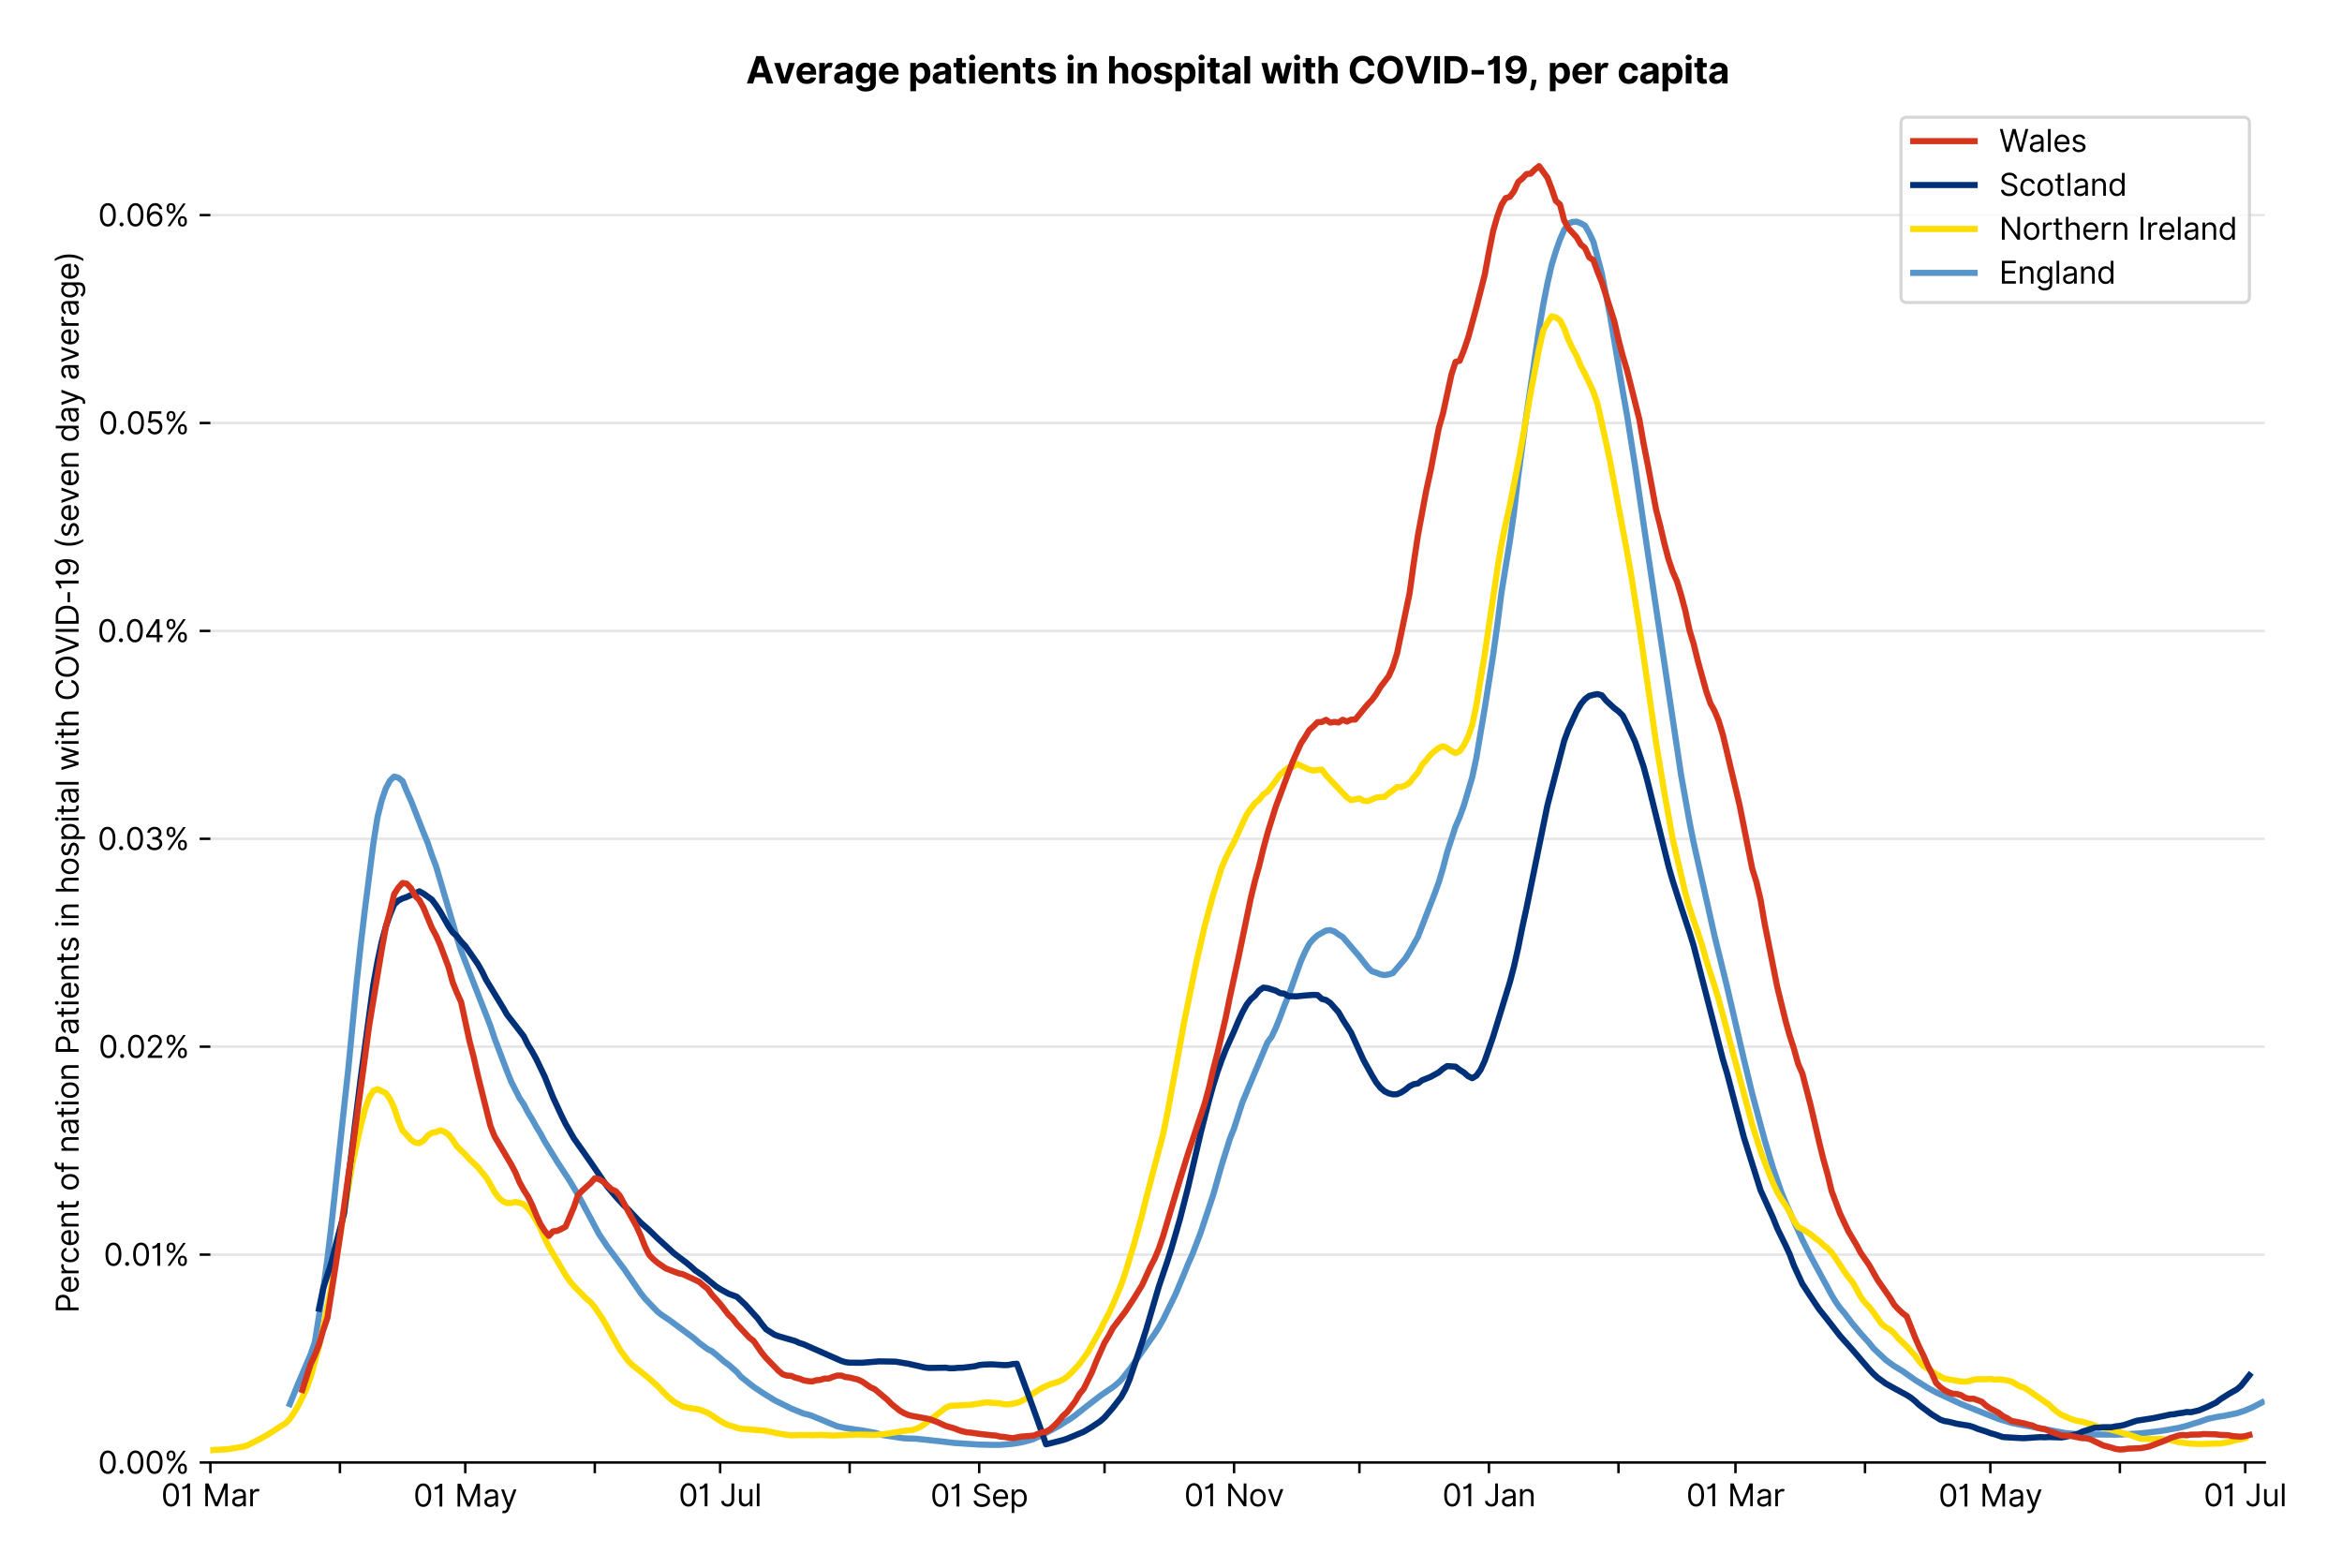 <?xml version="1.0" encoding="utf-8" standalone="no"?>
<!DOCTYPE svg PUBLIC "-//W3C//DTD SVG 1.1//EN"
  "http://www.w3.org/Graphics/SVG/1.1/DTD/svg11.dtd">
<svg version="1.1" viewBox="0 0 763.349 511.234" xmlns="http://www.w3.org/2000/svg" xmlns:xlink="http://www.w3.org/1999/xlink">
 <defs>
  <style type="text/css">*{stroke-linecap:butt;stroke-linejoin:round;}</style>
 </defs>
 <g id="figure_1">
  <g id="patch_1">
   <path d="M 0 511.234 
L 763.349 511.234 
L 763.349 0 
L 0 0 
z
" style="fill:#ffffff;"/>
  </g>
  <g id="axes_1">
   <g id="patch_2">
    <path d="M 68.575 476.745 
L 738.175 476.745 
L 738.175 33.225 
L 68.575 33.225 
z
" style="fill:#ffffff;"/>
   </g>
   <g id="matplotlib.axis_1">
    <g id="xtick_1">
     <g id="line2d_1">
      <defs>
       <path d="M 0 0 
L 0 3.5 
" id="m49152dbaa1" style="stroke:#000000;stroke-width:0.8;"/>
      </defs>
      <g>
       <use style="stroke:#000000;stroke-width:0.8;" x="68.575" xlink:href="#m49152dbaa1" y="476.745"/>
      </g>
     </g>
     <g id="text_1">
      <!-- 01 Mar -->
      <g transform="translate(52.538 491.018)scale(0.1 -0.1)">
       <defs>
        <path d="M 2000 -64 
Q 1230 -64 806 561 
Q 382 1186 382 2327 
Q 382 3459 809 4088 
Q 1236 4718 2000 4718 
Q 2764 4718 3191 4088 
Q 3618 3459 3618 2327 
Q 3618 1186 3194 561 
Q 2771 -64 2000 -64 
z
M 2000 436 
Q 2509 436 2791 927 
Q 3073 1418 3073 2327 
Q 3073 3234 2789 3730 
Q 2505 4227 2000 4227 
Q 1496 4227 1211 3730 
Q 927 3234 927 2327 
Q 927 1418 1210 927 
Q 1493 436 2000 436 
z
" id="Inter-Regular-30" transform="scale(0.016)"/>
        <path d="M 1973 4655 
L 1973 0 
L 1409 0 
L 1409 3836 
L 1373 3836 
Q 1341 3773 1209 3692 
Q 1077 3611 868 3551 
Q 659 3491 391 3491 
L 391 3964 
Q 661 3964 859 4061 
Q 1057 4159 1190 4291 
Q 1323 4423 1392 4529 
Q 1461 4636 1473 4655 
L 1973 4655 
z
" id="Inter-Regular-31" transform="scale(0.016)"/>
        <path id="Inter-Regular-20" transform="scale(0.016)"/>
        <path d="M 564 4655 
L 1236 4655 
L 2818 791 
L 2873 791 
L 4455 4655 
L 5127 4655 
L 5127 0 
L 4600 0 
L 4600 3536 
L 4555 3536 
L 3100 0 
L 2591 0 
L 1136 3536 
L 1091 3536 
L 1091 0 
L 564 0 
L 564 4655 
z
" id="Inter-Regular-4d" transform="scale(0.016)"/>
        <path d="M 1518 -82 
Q 1186 -82 916 44 
Q 646 170 486 410 
Q 327 650 327 991 
Q 327 1291 445 1478 
Q 564 1666 761 1773 
Q 959 1880 1199 1933 
Q 1439 1986 1682 2018 
Q 2000 2059 2199 2080 
Q 2398 2102 2490 2154 
Q 2582 2207 2582 2336 
L 2582 2355 
Q 2582 2691 2399 2877 
Q 2216 3064 1846 3064 
Q 1461 3064 1243 2895 
Q 1025 2727 936 2536 
L 427 2718 
Q 564 3036 792 3214 
Q 1021 3393 1292 3464 
Q 1564 3536 1827 3536 
Q 1996 3536 2215 3496 
Q 2434 3457 2640 3334 
Q 2846 3211 2982 2963 
Q 3118 2716 3118 2300 
L 3118 0 
L 2582 0 
L 2582 473 
L 2555 473 
Q 2500 359 2373 229 
Q 2246 100 2034 9 
Q 1823 -82 1518 -82 
z
M 1600 400 
Q 1918 400 2137 525 
Q 2357 650 2469 847 
Q 2582 1045 2582 1264 
L 2582 1755 
Q 2548 1714 2433 1681 
Q 2318 1648 2169 1624 
Q 2021 1600 1881 1583 
Q 1741 1566 1655 1555 
Q 1446 1527 1265 1467 
Q 1084 1407 974 1287 
Q 864 1168 864 964 
Q 864 684 1072 542 
Q 1280 400 1600 400 
z
" id="Inter-Regular-61" transform="scale(0.016)"/>
        <path d="M 491 0 
L 491 3491 
L 1009 3491 
L 1009 2964 
L 1046 2964 
Q 1139 3223 1389 3384 
Q 1639 3545 1955 3545 
Q 2100 3545 2209 3511 
Q 2318 3477 2400 3418 
L 2218 2964 
Q 2161 2993 2085 3010 
Q 2009 3027 1909 3027 
Q 1527 3027 1277 2794 
Q 1027 2561 1027 2209 
L 1027 0 
L 491 0 
z
" id="Inter-Regular-72" transform="scale(0.016)"/>
       </defs>
       <use xlink:href="#Inter-Regular-30"/>
       <use x="62.5" xlink:href="#Inter-Regular-31"/>
       <use x="106.676" xlink:href="#Inter-Regular-20"/>
       <use x="134.801" xlink:href="#Inter-Regular-4d"/>
       <use x="225.994" xlink:href="#Inter-Regular-61"/>
       <use x="282.386" xlink:href="#Inter-Regular-72"/>
      </g>
     </g>
    </g>
    <g id="xtick_2">
     <g id="line2d_2">
      <g>
       <use style="stroke:#000000;stroke-width:0.8;" x="110.793" xlink:href="#m49152dbaa1" y="476.745"/>
      </g>
     </g>
    </g>
    <g id="xtick_3">
     <g id="line2d_3">
      <g>
       <use style="stroke:#000000;stroke-width:0.8;" x="151.649" xlink:href="#m49152dbaa1" y="476.745"/>
      </g>
     </g>
     <g id="text_2">
      <!-- 01 May -->
      <g transform="translate(134.746 491.117)scale(0.1 -0.1)">
       <defs>
        <path d="M 818 -1355 
Q 682 -1355 575 -1333 
Q 468 -1311 427 -1291 
L 564 -818 
Q 857 -893 1053 -814 
Q 1250 -736 1391 -345 
L 1509 -18 
L 218 3491 
L 800 3491 
L 1764 709 
L 1800 709 
L 2764 3491 
L 3346 3491 
L 1846 -564 
Q 1550 -1355 818 -1355 
z
" id="Inter-Regular-79" transform="scale(0.016)"/>
       </defs>
       <use xlink:href="#Inter-Regular-30"/>
       <use x="62.5" xlink:href="#Inter-Regular-31"/>
       <use x="106.676" xlink:href="#Inter-Regular-20"/>
       <use x="134.801" xlink:href="#Inter-Regular-4d"/>
       <use x="225.994" xlink:href="#Inter-Regular-61"/>
       <use x="282.386" xlink:href="#Inter-Regular-79"/>
      </g>
     </g>
    </g>
    <g id="xtick_4">
     <g id="line2d_4">
      <g>
       <use style="stroke:#000000;stroke-width:0.8;" x="193.867" xlink:href="#m49152dbaa1" y="476.745"/>
      </g>
     </g>
    </g>
    <g id="xtick_5">
     <g id="line2d_5">
      <g>
       <use style="stroke:#000000;stroke-width:0.8;" x="234.723" xlink:href="#m49152dbaa1" y="476.745"/>
      </g>
     </g>
     <g id="text_3">
      <!-- 01 Jul -->
      <g transform="translate(221.179 491.018)scale(0.1 -0.1)">
       <defs>
        <path d="M 2346 4655 
L 2909 4655 
L 2909 1327 
Q 2909 657 2549 296 
Q 2189 -64 1582 -64 
Q 1200 -64 902 76 
Q 605 216 434 475 
Q 264 734 264 1091 
L 818 1091 
Q 818 795 1034 615 
Q 1250 436 1582 436 
Q 1948 436 2147 664 
Q 2346 893 2346 1327 
L 2346 4655 
z
" id="Inter-Regular-4a" transform="scale(0.016)"/>
        <path d="M 2691 1427 
L 2691 3491 
L 3227 3491 
L 3227 0 
L 2691 0 
L 2691 591 
L 2655 591 
Q 2532 325 2273 140 
Q 2014 -45 1618 -45 
Q 1127 -45 809 280 
Q 491 605 491 1273 
L 491 3491 
L 1027 3491 
L 1027 1309 
Q 1027 927 1242 700 
Q 1457 473 1791 473 
Q 1991 473 2199 575 
Q 2407 677 2549 888 
Q 2691 1100 2691 1427 
z
" id="Inter-Regular-75" transform="scale(0.016)"/>
        <path d="M 1027 4655 
L 1027 0 
L 491 0 
L 491 4655 
L 1027 4655 
z
" id="Inter-Regular-6c" transform="scale(0.016)"/>
       </defs>
       <use xlink:href="#Inter-Regular-30"/>
       <use x="62.5" xlink:href="#Inter-Regular-31"/>
       <use x="106.676" xlink:href="#Inter-Regular-20"/>
       <use x="134.801" xlink:href="#Inter-Regular-4a"/>
       <use x="189.063" xlink:href="#Inter-Regular-75"/>
       <use x="247.159" xlink:href="#Inter-Regular-6c"/>
      </g>
     </g>
    </g>
    <g id="xtick_6">
     <g id="line2d_6">
      <g>
       <use style="stroke:#000000;stroke-width:0.8;" x="276.941" xlink:href="#m49152dbaa1" y="476.745"/>
      </g>
     </g>
    </g>
    <g id="xtick_7">
     <g id="line2d_7">
      <g>
       <use style="stroke:#000000;stroke-width:0.8;" x="319.159" xlink:href="#m49152dbaa1" y="476.745"/>
      </g>
     </g>
     <g id="text_4">
      <!-- 01 Sep -->
      <g transform="translate(303.271 491.117)scale(0.1 -0.1)">
       <defs>
        <path d="M 3109 3491 
Q 3068 3836 2777 4027 
Q 2486 4218 2064 4218 
Q 1600 4218 1318 3999 
Q 1036 3780 1036 3445 
Q 1036 3195 1189 3042 
Q 1343 2889 1553 2803 
Q 1764 2718 1936 2673 
L 2409 2545 
Q 2591 2498 2815 2414 
Q 3039 2330 3244 2185 
Q 3450 2041 3584 1816 
Q 3718 1591 3718 1264 
Q 3718 886 3521 581 
Q 3325 277 2949 97 
Q 2573 -82 2036 -82 
Q 1286 -82 845 272 
Q 405 627 364 1200 
L 946 1200 
Q 968 936 1124 764 
Q 1280 593 1519 510 
Q 1759 427 2036 427 
Q 2359 427 2616 533 
Q 2873 639 3023 828 
Q 3173 1018 3173 1273 
Q 3173 1505 3043 1650 
Q 2914 1795 2702 1886 
Q 2491 1977 2246 2045 
L 1673 2209 
Q 1127 2366 809 2657 
Q 491 2948 491 3418 
Q 491 3809 703 4101 
Q 916 4393 1276 4555 
Q 1636 4718 2082 4718 
Q 2532 4718 2882 4558 
Q 3232 4398 3437 4120 
Q 3643 3843 3655 3491 
L 3109 3491 
z
" id="Inter-Regular-53" transform="scale(0.016)"/>
        <path d="M 1955 -73 
Q 1450 -73 1085 151 
Q 721 375 524 778 
Q 327 1182 327 1718 
Q 327 2255 524 2665 
Q 721 3075 1074 3305 
Q 1427 3536 1900 3536 
Q 2173 3536 2439 3445 
Q 2705 3355 2923 3151 
Q 3141 2948 3270 2614 
Q 3400 2280 3400 1791 
L 3400 1564 
L 866 1564 
Q 884 1005 1183 707 
Q 1482 409 1955 409 
Q 2271 409 2498 545 
Q 2725 682 2827 955 
L 3346 809 
Q 3223 414 2854 170 
Q 2486 -73 1955 -73 
z
M 866 2027 
L 2855 2027 
Q 2855 2470 2595 2762 
Q 2336 3055 1900 3055 
Q 1593 3055 1368 2911 
Q 1143 2768 1013 2533 
Q 884 2298 866 2027 
z
" id="Inter-Regular-65" transform="scale(0.016)"/>
        <path d="M 491 -1309 
L 491 3491 
L 1009 3491 
L 1009 2936 
L 1073 2936 
Q 1132 3027 1237 3169 
Q 1343 3311 1542 3423 
Q 1741 3536 2082 3536 
Q 2523 3536 2859 3315 
Q 3196 3095 3384 2690 
Q 3573 2286 3573 1736 
Q 3573 1182 3384 776 
Q 3196 370 2861 148 
Q 2527 -73 2091 -73 
Q 1755 -73 1552 39 
Q 1350 152 1241 296 
Q 1132 441 1073 536 
L 1027 536 
L 1027 -1309 
L 491 -1309 
z
M 1018 1745 
Q 1018 1152 1276 780 
Q 1534 409 2018 409 
Q 2355 409 2581 587 
Q 2807 766 2921 1069 
Q 3036 1373 3036 1745 
Q 3036 2114 2923 2410 
Q 2811 2707 2585 2881 
Q 2359 3055 2018 3055 
Q 1527 3055 1272 2693 
Q 1018 2332 1018 1745 
z
" id="Inter-Regular-70" transform="scale(0.016)"/>
       </defs>
       <use xlink:href="#Inter-Regular-30"/>
       <use x="62.5" xlink:href="#Inter-Regular-31"/>
       <use x="106.676" xlink:href="#Inter-Regular-20"/>
       <use x="134.801" xlink:href="#Inter-Regular-53"/>
       <use x="198.58" xlink:href="#Inter-Regular-65"/>
       <use x="256.818" xlink:href="#Inter-Regular-70"/>
      </g>
     </g>
    </g>
    <g id="xtick_8">
     <g id="line2d_8">
      <g>
       <use style="stroke:#000000;stroke-width:0.8;" x="360.015" xlink:href="#m49152dbaa1" y="476.745"/>
      </g>
     </g>
    </g>
    <g id="xtick_9">
     <g id="line2d_9">
      <g>
       <use style="stroke:#000000;stroke-width:0.8;" x="402.233" xlink:href="#m49152dbaa1" y="476.745"/>
      </g>
     </g>
     <g id="text_5">
      <!-- 01 Nov -->
      <g transform="translate(385.962 491.018)scale(0.1 -0.1)">
       <defs>
        <path d="M 4255 4655 
L 4255 0 
L 3709 0 
L 1173 3655 
L 1127 3655 
L 1127 0 
L 564 0 
L 564 4655 
L 1109 4655 
L 3655 991 
L 3700 991 
L 3700 4655 
L 4255 4655 
z
" id="Inter-Regular-4e" transform="scale(0.016)"/>
        <path d="M 1909 -73 
Q 1436 -73 1080 152 
Q 725 377 526 781 
Q 327 1186 327 1727 
Q 327 2273 526 2679 
Q 725 3086 1080 3311 
Q 1436 3536 1909 3536 
Q 2382 3536 2737 3311 
Q 3093 3086 3292 2679 
Q 3491 2273 3491 1727 
Q 3491 1186 3292 781 
Q 3093 377 2737 152 
Q 2382 -73 1909 -73 
z
M 1909 409 
Q 2268 409 2500 593 
Q 2732 777 2843 1077 
Q 2955 1377 2955 1727 
Q 2955 2077 2843 2379 
Q 2732 2682 2500 2868 
Q 2268 3055 1909 3055 
Q 1550 3055 1318 2868 
Q 1086 2682 975 2379 
Q 864 2077 864 1727 
Q 864 1377 975 1077 
Q 1086 777 1318 593 
Q 1550 409 1909 409 
z
" id="Inter-Regular-6f" transform="scale(0.016)"/>
        <path d="M 3346 3491 
L 2055 0 
L 1509 0 
L 218 3491 
L 800 3491 
L 1764 709 
L 1800 709 
L 2764 3491 
L 3346 3491 
z
" id="Inter-Regular-76" transform="scale(0.016)"/>
       </defs>
       <use xlink:href="#Inter-Regular-30"/>
       <use x="62.5" xlink:href="#Inter-Regular-31"/>
       <use x="106.676" xlink:href="#Inter-Regular-20"/>
       <use x="134.801" xlink:href="#Inter-Regular-4e"/>
       <use x="210.085" xlink:href="#Inter-Regular-6f"/>
       <use x="269.744" xlink:href="#Inter-Regular-76"/>
      </g>
     </g>
    </g>
    <g id="xtick_10">
     <g id="line2d_10">
      <g>
       <use style="stroke:#000000;stroke-width:0.8;" x="443.089" xlink:href="#m49152dbaa1" y="476.745"/>
      </g>
     </g>
    </g>
    <g id="xtick_11">
     <g id="line2d_11">
      <g>
       <use style="stroke:#000000;stroke-width:0.8;" x="485.307" xlink:href="#m49152dbaa1" y="476.745"/>
      </g>
     </g>
     <g id="text_6">
      <!-- 01 Jan -->
      <g transform="translate(470.108 491.018)scale(0.1 -0.1)">
       <defs>
        <path d="M 1027 2100 
L 1027 0 
L 491 0 
L 491 3491 
L 1009 3491 
L 1009 2945 
L 1055 2945 
Q 1177 3211 1427 3373 
Q 1677 3536 2073 3536 
Q 2602 3536 2928 3211 
Q 3255 2886 3255 2218 
L 3255 0 
L 2718 0 
L 2718 2182 
Q 2718 2593 2504 2824 
Q 2291 3055 1918 3055 
Q 1534 3055 1280 2806 
Q 1027 2557 1027 2100 
z
" id="Inter-Regular-6e" transform="scale(0.016)"/>
       </defs>
       <use xlink:href="#Inter-Regular-30"/>
       <use x="62.5" xlink:href="#Inter-Regular-31"/>
       <use x="106.676" xlink:href="#Inter-Regular-20"/>
       <use x="134.801" xlink:href="#Inter-Regular-4a"/>
       <use x="189.063" xlink:href="#Inter-Regular-61"/>
       <use x="245.455" xlink:href="#Inter-Regular-6e"/>
      </g>
     </g>
    </g>
    <g id="xtick_12">
     <g id="line2d_12">
      <g>
       <use style="stroke:#000000;stroke-width:0.8;" x="527.525" xlink:href="#m49152dbaa1" y="476.745"/>
      </g>
     </g>
    </g>
    <g id="xtick_13">
     <g id="line2d_13">
      <g>
       <use style="stroke:#000000;stroke-width:0.8;" x="565.657" xlink:href="#m49152dbaa1" y="476.745"/>
      </g>
     </g>
     <g id="text_7">
      <!-- 01 Mar -->
      <g transform="translate(549.62 491.018)scale(0.1 -0.1)">
       <use xlink:href="#Inter-Regular-30"/>
       <use x="62.5" xlink:href="#Inter-Regular-31"/>
       <use x="106.676" xlink:href="#Inter-Regular-20"/>
       <use x="134.801" xlink:href="#Inter-Regular-4d"/>
       <use x="225.994" xlink:href="#Inter-Regular-61"/>
       <use x="282.386" xlink:href="#Inter-Regular-72"/>
      </g>
     </g>
    </g>
    <g id="xtick_14">
     <g id="line2d_14">
      <g>
       <use style="stroke:#000000;stroke-width:0.8;" x="607.875" xlink:href="#m49152dbaa1" y="476.745"/>
      </g>
     </g>
    </g>
    <g id="xtick_15">
     <g id="line2d_15">
      <g>
       <use style="stroke:#000000;stroke-width:0.8;" x="648.731" xlink:href="#m49152dbaa1" y="476.745"/>
      </g>
     </g>
     <g id="text_8">
      <!-- 01 May -->
      <g transform="translate(631.828 491.117)scale(0.1 -0.1)">
       <use xlink:href="#Inter-Regular-30"/>
       <use x="62.5" xlink:href="#Inter-Regular-31"/>
       <use x="106.676" xlink:href="#Inter-Regular-20"/>
       <use x="134.801" xlink:href="#Inter-Regular-4d"/>
       <use x="225.994" xlink:href="#Inter-Regular-61"/>
       <use x="282.386" xlink:href="#Inter-Regular-79"/>
      </g>
     </g>
    </g>
    <g id="xtick_16">
     <g id="line2d_16">
      <g>
       <use style="stroke:#000000;stroke-width:0.8;" x="690.949" xlink:href="#m49152dbaa1" y="476.745"/>
      </g>
     </g>
    </g>
    <g id="xtick_17">
     <g id="line2d_17">
      <g>
       <use style="stroke:#000000;stroke-width:0.8;" x="731.805" xlink:href="#m49152dbaa1" y="476.745"/>
      </g>
     </g>
     <g id="text_9">
      <!-- 01 Jul -->
      <g transform="translate(718.261 491.018)scale(0.1 -0.1)">
       <use xlink:href="#Inter-Regular-30"/>
       <use x="62.5" xlink:href="#Inter-Regular-31"/>
       <use x="106.676" xlink:href="#Inter-Regular-20"/>
       <use x="134.801" xlink:href="#Inter-Regular-4a"/>
       <use x="189.063" xlink:href="#Inter-Regular-75"/>
       <use x="247.159" xlink:href="#Inter-Regular-6c"/>
      </g>
     </g>
    </g>
   </g>
   <g id="matplotlib.axis_2">
    <g id="ytick_1">
     <g id="line2d_18">
      <path clip-path="url(#p5002d16639)" d="M 68.575 476.745 
L 738.175 476.745 
" style="fill:none;stroke:#e5e5e5;stroke-linecap:square;stroke-width:0.8;"/>
     </g>
     <g id="line2d_19">
      <defs>
       <path d="M 0 0 
L -3.5 0 
" id="m52d2f5de3a" style="stroke:#000000;stroke-width:0.8;"/>
      </defs>
      <g>
       <use style="stroke:#000000;stroke-width:0.8;" x="68.575" xlink:href="#m52d2f5de3a" y="476.745"/>
      </g>
     </g>
     <g id="text_10">
      <!-- 0.00% -->
      <g transform="translate(31.944 480.382)scale(0.1 -0.1)">
       <defs>
        <path d="M 882 -36 
Q 714 -36 593 84 
Q 473 205 473 373 
Q 473 541 593 661 
Q 714 782 882 782 
Q 1050 782 1170 661 
Q 1291 541 1291 373 
Q 1291 205 1170 84 
Q 1050 -36 882 -36 
z
" id="Inter-Regular-2e" transform="scale(0.016)"/>
        <path d="M 2855 873 
L 2855 1118 
Q 2855 1373 2960 1585 
Q 3066 1798 3269 1926 
Q 3473 2055 3764 2055 
Q 4059 2055 4259 1926 
Q 4459 1798 4561 1585 
Q 4664 1373 4664 1118 
L 4664 873 
Q 4664 618 4560 405 
Q 4457 193 4256 64 
Q 4055 -64 3764 -64 
Q 3468 -64 3266 64 
Q 3064 193 2959 405 
Q 2855 618 2855 873 
z
M 536 3536 
L 536 3782 
Q 536 4036 642 4248 
Q 748 4461 951 4589 
Q 1155 4718 1446 4718 
Q 1741 4718 1941 4589 
Q 2141 4461 2243 4248 
Q 2346 4036 2346 3782 
L 2346 3536 
Q 2346 3282 2242 3069 
Q 2139 2857 1937 2728 
Q 1736 2600 1446 2600 
Q 1150 2600 948 2728 
Q 746 2857 641 3069 
Q 536 3282 536 3536 
z
M 709 0 
L 3909 4655 
L 4427 4655 
L 1227 0 
L 709 0 
z
M 3318 1118 
L 3318 873 
Q 3318 661 3418 494 
Q 3518 327 3764 327 
Q 4002 327 4101 494 
Q 4200 661 4200 873 
L 4200 1118 
Q 4200 1330 4104 1497 
Q 4009 1664 3764 1664 
Q 3525 1664 3421 1497 
Q 3318 1330 3318 1118 
z
M 1000 3782 
L 1000 3536 
Q 1000 3325 1100 3158 
Q 1200 2991 1446 2991 
Q 1684 2991 1783 3158 
Q 1882 3325 1882 3536 
L 1882 3782 
Q 1882 3993 1786 4160 
Q 1691 4327 1446 4327 
Q 1207 4327 1103 4160 
Q 1000 3993 1000 3782 
z
" id="Inter-Regular-25" transform="scale(0.016)"/>
       </defs>
       <use xlink:href="#Inter-Regular-30"/>
       <use x="62.5" xlink:href="#Inter-Regular-2e"/>
       <use x="90.057" xlink:href="#Inter-Regular-30"/>
       <use x="152.557" xlink:href="#Inter-Regular-30"/>
       <use x="215.057" xlink:href="#Inter-Regular-25"/>
      </g>
     </g>
    </g>
    <g id="ytick_2">
     <g id="line2d_20">
      <path clip-path="url(#p5002d16639)" d="M 68.575 408.975 
L 738.175 408.975 
" style="fill:none;stroke:#e5e5e5;stroke-linecap:square;stroke-width:0.8;"/>
     </g>
     <g id="line2d_21">
      <g>
       <use style="stroke:#000000;stroke-width:0.8;" x="68.575" xlink:href="#m52d2f5de3a" y="408.975"/>
      </g>
     </g>
     <g id="text_11">
      <!-- 0.01% -->
      <g transform="translate(33.777 412.611)scale(0.1 -0.1)">
       <use xlink:href="#Inter-Regular-30"/>
       <use x="62.5" xlink:href="#Inter-Regular-2e"/>
       <use x="90.057" xlink:href="#Inter-Regular-30"/>
       <use x="152.557" xlink:href="#Inter-Regular-31"/>
       <use x="196.733" xlink:href="#Inter-Regular-25"/>
      </g>
     </g>
    </g>
    <g id="ytick_3">
     <g id="line2d_22">
      <path clip-path="url(#p5002d16639)" d="M 68.575 341.204 
L 738.175 341.204 
" style="fill:none;stroke:#e5e5e5;stroke-linecap:square;stroke-width:0.8;"/>
     </g>
     <g id="line2d_23">
      <g>
       <use style="stroke:#000000;stroke-width:0.8;" x="68.575" xlink:href="#m52d2f5de3a" y="341.204"/>
      </g>
     </g>
     <g id="text_12">
      <!-- 0.02% -->
      <g transform="translate(32.142 344.841)scale(0.1 -0.1)">
       <defs>
        <path d="M 482 0 
L 482 409 
L 2018 2091 
Q 2289 2386 2464 2605 
Q 2639 2825 2724 3019 
Q 2809 3214 2809 3427 
Q 2809 3795 2553 4011 
Q 2298 4227 1918 4227 
Q 1514 4227 1275 3985 
Q 1036 3743 1036 3345 
L 500 3345 
Q 500 3755 688 4064 
Q 877 4373 1203 4545 
Q 1530 4718 1936 4718 
Q 2346 4718 2661 4545 
Q 2977 4373 3156 4079 
Q 3336 3786 3336 3427 
Q 3336 3170 3244 2926 
Q 3152 2682 2926 2383 
Q 2700 2084 2300 1655 
L 1255 536 
L 1255 500 
L 3418 500 
L 3418 0 
L 482 0 
z
" id="Inter-Regular-32" transform="scale(0.016)"/>
       </defs>
       <use xlink:href="#Inter-Regular-30"/>
       <use x="62.5" xlink:href="#Inter-Regular-2e"/>
       <use x="90.057" xlink:href="#Inter-Regular-30"/>
       <use x="152.557" xlink:href="#Inter-Regular-32"/>
       <use x="213.068" xlink:href="#Inter-Regular-25"/>
      </g>
     </g>
    </g>
    <g id="ytick_4">
     <g id="line2d_24">
      <path clip-path="url(#p5002d16639)" d="M 68.575 273.434 
L 738.175 273.434 
" style="fill:none;stroke:#e5e5e5;stroke-linecap:square;stroke-width:0.8;"/>
     </g>
     <g id="line2d_25">
      <g>
       <use style="stroke:#000000;stroke-width:0.8;" x="68.575" xlink:href="#m52d2f5de3a" y="273.434"/>
      </g>
     </g>
     <g id="text_13">
      <!-- 0.03% -->
      <g transform="translate(31.83 277.07)scale(0.1 -0.1)">
       <defs>
        <path d="M 2055 -64 
Q 1605 -64 1253 90 
Q 902 245 696 521 
Q 491 798 473 1164 
L 1046 1164 
Q 1071 827 1356 631 
Q 1641 436 2046 436 
Q 2493 436 2783 664 
Q 3073 893 3073 1264 
Q 3073 1650 2787 1893 
Q 2502 2136 1973 2136 
L 1600 2136 
L 1600 2636 
L 1973 2636 
Q 2386 2636 2647 2856 
Q 2909 3077 2909 3445 
Q 2909 3798 2679 4012 
Q 2450 4227 2064 4227 
Q 1823 4227 1610 4139 
Q 1398 4052 1264 3887 
Q 1130 3723 1118 3491 
L 573 3491 
Q 586 3857 793 4133 
Q 1000 4409 1335 4563 
Q 1671 4718 2073 4718 
Q 2505 4718 2814 4544 
Q 3123 4370 3289 4086 
Q 3455 3802 3455 3473 
Q 3455 3080 3249 2802 
Q 3043 2525 2691 2418 
L 2691 2382 
Q 3132 2309 3379 2008 
Q 3627 1707 3627 1264 
Q 3627 884 3421 583 
Q 3216 282 2861 109 
Q 2507 -64 2055 -64 
z
" id="Inter-Regular-33" transform="scale(0.016)"/>
       </defs>
       <use xlink:href="#Inter-Regular-30"/>
       <use x="62.5" xlink:href="#Inter-Regular-2e"/>
       <use x="90.057" xlink:href="#Inter-Regular-30"/>
       <use x="152.557" xlink:href="#Inter-Regular-33"/>
       <use x="216.193" xlink:href="#Inter-Regular-25"/>
      </g>
     </g>
    </g>
    <g id="ytick_5">
     <g id="line2d_26">
      <path clip-path="url(#p5002d16639)" d="M 68.575 205.663 
L 738.175 205.663 
" style="fill:none;stroke:#e5e5e5;stroke-linecap:square;stroke-width:0.8;"/>
     </g>
     <g id="line2d_27">
      <g>
       <use style="stroke:#000000;stroke-width:0.8;" x="68.575" xlink:href="#m52d2f5de3a" y="205.663"/>
      </g>
     </g>
     <g id="text_14">
      <!-- 0.04% -->
      <g transform="translate(31.773 209.3)scale(0.1 -0.1)">
       <defs>
        <path d="M 373 955 
L 373 1418 
L 2418 4655 
L 3100 4655 
L 3100 1455 
L 3736 1455 
L 3736 955 
L 3100 955 
L 3100 0 
L 2564 0 
L 2564 955 
L 373 955 
z
M 2564 1455 
L 2564 3936 
L 2527 3936 
L 982 1491 
L 982 1455 
L 2564 1455 
z
" id="Inter-Regular-34" transform="scale(0.016)"/>
       </defs>
       <use xlink:href="#Inter-Regular-30"/>
       <use x="62.5" xlink:href="#Inter-Regular-2e"/>
       <use x="90.057" xlink:href="#Inter-Regular-30"/>
       <use x="152.557" xlink:href="#Inter-Regular-34"/>
       <use x="216.761" xlink:href="#Inter-Regular-25"/>
      </g>
     </g>
    </g>
    <g id="ytick_6">
     <g id="line2d_28">
      <path clip-path="url(#p5002d16639)" d="M 68.575 137.893 
L 738.175 137.893 
" style="fill:none;stroke:#e5e5e5;stroke-linecap:square;stroke-width:0.8;"/>
     </g>
     <g id="line2d_29">
      <g>
       <use style="stroke:#000000;stroke-width:0.8;" x="68.575" xlink:href="#m52d2f5de3a" y="137.893"/>
      </g>
     </g>
     <g id="text_15">
      <!-- 0.05% -->
      <g transform="translate(32.114 141.529)scale(0.1 -0.1)">
       <defs>
        <path d="M 1936 -64 
Q 1536 -64 1216 95 
Q 896 255 702 532 
Q 509 809 491 1164 
L 1036 1164 
Q 1068 848 1324 642 
Q 1580 436 1936 436 
Q 2223 436 2447 570 
Q 2671 705 2799 940 
Q 2927 1175 2927 1473 
Q 2927 1777 2794 2017 
Q 2661 2257 2429 2395 
Q 2198 2534 1900 2536 
Q 1686 2539 1461 2472 
Q 1236 2405 1091 2300 
L 564 2364 
L 846 4655 
L 3264 4655 
L 3264 4155 
L 1318 4155 
L 1155 2782 
L 1182 2782 
Q 1325 2895 1541 2970 
Q 1757 3045 1991 3045 
Q 2418 3045 2753 2842 
Q 3089 2639 3281 2286 
Q 3473 1934 3473 1482 
Q 3473 1036 3274 687 
Q 3075 339 2727 137 
Q 2380 -64 1936 -64 
z
" id="Inter-Regular-35" transform="scale(0.016)"/>
       </defs>
       <use xlink:href="#Inter-Regular-30"/>
       <use x="62.5" xlink:href="#Inter-Regular-2e"/>
       <use x="90.057" xlink:href="#Inter-Regular-30"/>
       <use x="152.557" xlink:href="#Inter-Regular-35"/>
       <use x="213.352" xlink:href="#Inter-Regular-25"/>
      </g>
     </g>
    </g>
    <g id="ytick_7">
     <g id="line2d_30">
      <path clip-path="url(#p5002d16639)" d="M 68.575 70.122 
L 738.175 70.122 
" style="fill:none;stroke:#e5e5e5;stroke-linecap:square;stroke-width:0.8;"/>
     </g>
     <g id="line2d_31">
      <g>
       <use style="stroke:#000000;stroke-width:0.8;" x="68.575" xlink:href="#m52d2f5de3a" y="70.122"/>
      </g>
     </g>
     <g id="text_16">
      <!-- 0.06% -->
      <g transform="translate(31.958 73.759)scale(0.1 -0.1)">
       <defs>
        <path d="M 2027 -64 
Q 1741 -59 1454 45 
Q 1168 150 932 399 
Q 696 648 552 1074 
Q 409 1500 409 2145 
Q 409 3386 861 4056 
Q 1314 4727 2100 4727 
Q 2686 4727 3073 4384 
Q 3461 4041 3546 3491 
L 2991 3491 
Q 2914 3811 2691 4019 
Q 2468 4227 2100 4227 
Q 1559 4227 1249 3755 
Q 939 3284 936 2427 
L 973 2427 
Q 1164 2716 1461 2880 
Q 1759 3045 2118 3045 
Q 2518 3045 2850 2846 
Q 3182 2648 3382 2299 
Q 3582 1950 3582 1500 
Q 3582 1068 3389 710 
Q 3196 352 2847 142 
Q 2498 -68 2027 -64 
z
M 2027 436 
Q 2314 436 2542 579 
Q 2771 723 2903 964 
Q 3036 1205 3036 1500 
Q 3036 1789 2908 2026 
Q 2780 2264 2556 2404 
Q 2332 2545 2046 2545 
Q 1757 2545 1525 2397 
Q 1293 2250 1157 2010 
Q 1021 1770 1018 1491 
Q 1018 1214 1149 973 
Q 1280 732 1508 584 
Q 1736 436 2027 436 
z
" id="Inter-Regular-36" transform="scale(0.016)"/>
       </defs>
       <use xlink:href="#Inter-Regular-30"/>
       <use x="62.5" xlink:href="#Inter-Regular-2e"/>
       <use x="90.057" xlink:href="#Inter-Regular-30"/>
       <use x="152.557" xlink:href="#Inter-Regular-36"/>
       <use x="214.915" xlink:href="#Inter-Regular-25"/>
      </g>
     </g>
    </g>
    <g id="text_17">
     <!-- Percent of nation Patients in hospital with COVID-19 (seven day average) -->
     <g transform="translate(25.614 428.013)rotate(-90)scale(0.1 -0.1)">
      <defs>
       <path d="M 564 0 
L 564 4655 
L 2136 4655 
Q 2684 4655 3033 4458 
Q 3382 4261 3550 3927 
Q 3718 3593 3718 3182 
Q 3718 2770 3551 2434 
Q 3384 2098 3036 1899 
Q 2689 1700 2146 1700 
L 1127 1700 
L 1127 0 
L 564 0 
z
M 1127 2200 
L 2127 2200 
Q 2689 2200 2926 2482 
Q 3164 2764 3164 3182 
Q 3164 3602 2925 3878 
Q 2686 4155 2118 4155 
L 1127 4155 
L 1127 2200 
z
" id="Inter-Regular-50" transform="scale(0.016)"/>
       <path d="M 1909 -73 
Q 1418 -73 1063 159 
Q 709 391 518 798 
Q 327 1205 327 1727 
Q 327 2259 524 2667 
Q 721 3075 1074 3305 
Q 1427 3536 1900 3536 
Q 2268 3536 2563 3400 
Q 2859 3264 3047 3018 
Q 3236 2773 3282 2445 
L 2746 2445 
Q 2684 2684 2474 2869 
Q 2264 3055 1909 3055 
Q 1439 3055 1151 2697 
Q 864 2339 864 1745 
Q 864 1139 1148 774 
Q 1432 409 1909 409 
Q 2223 409 2447 570 
Q 2671 732 2746 1018 
L 3282 1018 
Q 3236 709 3058 462 
Q 2880 216 2588 71 
Q 2296 -73 1909 -73 
z
" id="Inter-Regular-63" transform="scale(0.016)"/>
       <path d="M 2009 3491 
L 2009 3036 
L 1264 3036 
L 1264 1000 
Q 1264 773 1331 660 
Q 1398 548 1503 510 
Q 1609 473 1727 473 
Q 1816 473 1873 483 
Q 1930 493 1964 500 
L 2073 18 
Q 2018 -2 1920 -23 
Q 1823 -45 1673 -45 
Q 1446 -45 1228 52 
Q 1011 150 869 350 
Q 727 550 727 855 
L 727 3036 
L 200 3036 
L 200 3491 
L 727 3491 
L 727 4327 
L 1264 4327 
L 1264 3491 
L 2009 3491 
z
" id="Inter-Regular-74" transform="scale(0.016)"/>
       <path d="M 2046 3491 
L 2046 3036 
L 1264 3036 
L 1264 0 
L 727 0 
L 727 3036 
L 164 3036 
L 164 3491 
L 727 3491 
L 727 3973 
Q 727 4273 868 4473 
Q 1009 4673 1234 4773 
Q 1459 4873 1709 4873 
Q 1907 4873 2032 4841 
Q 2157 4809 2218 4782 
L 2064 4318 
Q 2023 4332 1951 4352 
Q 1880 4373 1764 4373 
Q 1498 4373 1381 4239 
Q 1264 4105 1264 3845 
L 1264 3491 
L 2046 3491 
z
" id="Inter-Regular-66" transform="scale(0.016)"/>
       <path d="M 491 0 
L 491 3491 
L 1027 3491 
L 1027 0 
L 491 0 
z
M 764 4073 
Q 607 4073 494 4179 
Q 382 4286 382 4436 
Q 382 4586 494 4693 
Q 607 4800 764 4800 
Q 921 4800 1033 4693 
Q 1146 4586 1146 4436 
Q 1146 4286 1033 4179 
Q 921 4073 764 4073 
z
" id="Inter-Regular-69" transform="scale(0.016)"/>
       <path d="M 2964 2709 
L 2482 2573 
Q 2411 2755 2245 2914 
Q 2080 3073 1727 3073 
Q 1407 3073 1194 2926 
Q 982 2780 982 2555 
Q 982 2355 1127 2239 
Q 1273 2123 1582 2045 
L 2100 1918 
Q 3027 1691 3027 973 
Q 3027 673 2855 436 
Q 2684 200 2377 63 
Q 2071 -73 1664 -73 
Q 1130 -73 780 159 
Q 430 391 336 836 
L 846 964 
Q 989 400 1655 400 
Q 2030 400 2251 560 
Q 2473 720 2473 945 
Q 2473 1316 1955 1436 
L 1373 1573 
Q 893 1686 669 1926 
Q 446 2166 446 2527 
Q 446 2823 613 3050 
Q 780 3277 1069 3406 
Q 1359 3536 1727 3536 
Q 2246 3536 2542 3309 
Q 2839 3082 2964 2709 
z
" id="Inter-Regular-73" transform="scale(0.016)"/>
       <path d="M 1027 2100 
L 1027 0 
L 491 0 
L 491 4655 
L 1027 4655 
L 1027 2945 
L 1073 2945 
Q 1196 3216 1442 3376 
Q 1689 3536 2100 3536 
Q 2636 3536 2963 3213 
Q 3291 2891 3291 2218 
L 3291 0 
L 2755 0 
L 2755 2182 
Q 2755 2598 2540 2826 
Q 2325 3055 1946 3055 
Q 1548 3055 1287 2806 
Q 1027 2557 1027 2100 
z
" id="Inter-Regular-68" transform="scale(0.016)"/>
       <path d="M 1282 0 
L 218 3491 
L 782 3491 
L 1536 818 
L 1573 818 
L 2318 3491 
L 2891 3491 
L 3627 827 
L 3664 827 
L 4418 3491 
L 4982 3491 
L 3918 0 
L 3391 0 
L 2627 2682 
L 2573 2682 
L 1809 0 
L 1282 0 
z
" id="Inter-Regular-77" transform="scale(0.016)"/>
       <path d="M 4309 3200 
L 3746 3200 
Q 3677 3523 3484 3743 
Q 3291 3964 3018 4077 
Q 2746 4191 2436 4191 
Q 2014 4191 1672 3977 
Q 1330 3764 1128 3348 
Q 927 2932 927 2327 
Q 927 1723 1128 1307 
Q 1330 891 1672 677 
Q 2014 464 2436 464 
Q 2746 464 3018 577 
Q 3291 691 3484 911 
Q 3677 1132 3746 1455 
L 4309 1455 
Q 4223 977 3957 637 
Q 3691 298 3298 117 
Q 2905 -64 2436 -64 
Q 1841 -64 1377 227 
Q 914 518 648 1054 
Q 382 1591 382 2327 
Q 382 3064 648 3600 
Q 914 4136 1377 4427 
Q 1841 4718 2436 4718 
Q 2905 4718 3298 4537 
Q 3691 4357 3957 4017 
Q 4223 3677 4309 3200 
z
" id="Inter-Regular-43" transform="scale(0.016)"/>
       <path d="M 4491 2327 
Q 4491 1591 4225 1054 
Q 3959 518 3495 227 
Q 3032 -64 2436 -64 
Q 1841 -64 1377 227 
Q 914 518 648 1054 
Q 382 1591 382 2327 
Q 382 3064 648 3600 
Q 914 4136 1377 4427 
Q 1841 4718 2436 4718 
Q 3032 4718 3495 4427 
Q 3959 4136 4225 3600 
Q 4491 3064 4491 2327 
z
M 3946 2327 
Q 3946 2932 3744 3348 
Q 3543 3764 3201 3977 
Q 2859 4191 2436 4191 
Q 2014 4191 1672 3977 
Q 1330 3764 1128 3348 
Q 927 2932 927 2327 
Q 927 1723 1128 1307 
Q 1330 891 1672 677 
Q 2014 464 2436 464 
Q 2859 464 3201 677 
Q 3543 891 3744 1307 
Q 3946 1723 3946 2327 
z
" id="Inter-Regular-4f" transform="scale(0.016)"/>
       <path d="M 755 4655 
L 2136 736 
L 2191 736 
L 3573 4655 
L 4164 4655 
L 2455 0 
L 1873 0 
L 164 4655 
L 755 4655 
z
" id="Inter-Regular-56" transform="scale(0.016)"/>
       <path d="M 1127 4655 
L 1127 0 
L 564 0 
L 564 4655 
L 1127 4655 
z
" id="Inter-Regular-49" transform="scale(0.016)"/>
       <path d="M 2000 0 
L 564 0 
L 564 4655 
L 2064 4655 
Q 2741 4655 3223 4376 
Q 3705 4098 3961 3578 
Q 4218 3059 4218 2336 
Q 4218 1609 3959 1085 
Q 3700 561 3204 280 
Q 2709 0 2000 0 
z
M 1127 500 
L 1964 500 
Q 2830 500 3251 992 
Q 3673 1484 3673 2336 
Q 3673 3182 3259 3668 
Q 2846 4155 2027 4155 
L 1127 4155 
L 1127 500 
z
" id="Inter-Regular-44" transform="scale(0.016)"/>
       <path d="M 2491 2245 
L 2491 1745 
L 455 1745 
L 455 2245 
L 2491 2245 
z
" id="Inter-Regular-2d" transform="scale(0.016)"/>
       <path d="M 1964 4727 
Q 2250 4725 2536 4618 
Q 2823 4511 3059 4263 
Q 3296 4016 3439 3590 
Q 3582 3164 3582 2518 
Q 3582 1277 3128 606 
Q 2675 -64 1891 -64 
Q 1305 -64 916 278 
Q 527 620 446 1173 
L 1000 1173 
Q 1075 852 1299 644 
Q 1523 436 1891 436 
Q 2430 436 2742 906 
Q 3055 1377 3055 2236 
L 3018 2236 
Q 2827 1950 2530 1784 
Q 2234 1618 1873 1618 
Q 1473 1618 1140 1817 
Q 807 2016 608 2365 
Q 409 2714 409 3164 
Q 409 3595 601 3952 
Q 793 4309 1142 4520 
Q 1491 4732 1964 4727 
z
M 1964 4227 
Q 1677 4227 1449 4084 
Q 1221 3941 1088 3700 
Q 955 3459 955 3164 
Q 955 2873 1083 2635 
Q 1211 2398 1435 2258 
Q 1659 2118 1946 2118 
Q 2232 2118 2465 2266 
Q 2698 2414 2835 2654 
Q 2973 2895 2973 3173 
Q 2973 3450 2842 3691 
Q 2711 3932 2483 4079 
Q 2255 4227 1964 4227 
z
" id="Inter-Regular-39" transform="scale(0.016)"/>
       <path d="M 682 1964 
Q 682 2823 906 3544 
Q 1130 4266 1546 4873 
L 2018 4873 
Q 1800 4573 1623 4095 
Q 1446 3618 1341 3061 
Q 1236 2505 1236 1964 
Q 1236 1423 1341 866 
Q 1446 309 1623 -168 
Q 1800 -645 2018 -945 
L 1546 -945 
Q 1130 -339 906 383 
Q 682 1105 682 1964 
z
" id="Inter-Regular-28" transform="scale(0.016)"/>
       <path d="M 1809 -73 
Q 1373 -73 1039 148 
Q 705 370 516 776 
Q 327 1182 327 1736 
Q 327 2286 516 2690 
Q 705 3095 1041 3315 
Q 1377 3536 1818 3536 
Q 2159 3536 2358 3423 
Q 2557 3311 2662 3169 
Q 2768 3027 2827 2936 
L 2873 2936 
L 2873 4655 
L 3409 4655 
L 3409 0 
L 2891 0 
L 2891 536 
L 2827 536 
Q 2768 441 2659 296 
Q 2550 152 2348 39 
Q 2146 -73 1809 -73 
z
M 1882 409 
Q 2366 409 2624 780 
Q 2882 1152 2882 1745 
Q 2882 2332 2627 2693 
Q 2373 3055 1882 3055 
Q 1541 3055 1315 2881 
Q 1089 2707 976 2410 
Q 864 2114 864 1745 
Q 864 1373 978 1069 
Q 1093 766 1319 587 
Q 1546 409 1882 409 
z
" id="Inter-Regular-64" transform="scale(0.016)"/>
       <path d="M 1900 -1382 
Q 1316 -1382 976 -1169 
Q 636 -957 473 -682 
L 900 -382 
Q 973 -477 1084 -601 
Q 1196 -725 1390 -817 
Q 1584 -909 1900 -909 
Q 2323 -909 2598 -704 
Q 2873 -500 2873 -64 
L 2873 645 
L 2827 645 
Q 2768 550 2660 410 
Q 2552 270 2351 162 
Q 2150 55 1809 55 
Q 1386 55 1051 255 
Q 716 455 521 836 
Q 327 1218 327 1764 
Q 327 2300 516 2699 
Q 705 3098 1041 3317 
Q 1377 3536 1818 3536 
Q 2159 3536 2360 3423 
Q 2561 3311 2669 3169 
Q 2777 3027 2836 2936 
L 2891 2936 
L 2891 3491 
L 3409 3491 
L 3409 -100 
Q 3409 -550 3205 -833 
Q 3002 -1116 2660 -1249 
Q 2318 -1382 1900 -1382 
z
M 1882 536 
Q 2366 536 2624 864 
Q 2882 1193 2882 1773 
Q 2882 2339 2627 2697 
Q 2373 3055 1882 3055 
Q 1541 3055 1315 2882 
Q 1089 2709 976 2418 
Q 864 2127 864 1773 
Q 864 1227 1120 881 
Q 1377 536 1882 536 
z
" id="Inter-Regular-67" transform="scale(0.016)"/>
       <path d="M 1638 1940 
Q 1638 1081 1414 359 
Q 1191 -362 775 -969 
L 302 -969 
Q 520 -669 697 -191 
Q 875 286 979 842 
Q 1084 1399 1084 1940 
Q 1084 2481 979 3038 
Q 875 3595 697 4072 
Q 520 4549 302 4849 
L 775 4849 
Q 1191 4243 1414 3521 
Q 1638 2799 1638 1940 
z
" id="Inter-Regular-29" transform="scale(0.016)"/>
      </defs>
      <use xlink:href="#Inter-Regular-50"/>
      <use x="63.494" xlink:href="#Inter-Regular-65"/>
      <use x="121.733" xlink:href="#Inter-Regular-72"/>
      <use x="160.085" xlink:href="#Inter-Regular-63"/>
      <use x="215.909" xlink:href="#Inter-Regular-65"/>
      <use x="274.148" xlink:href="#Inter-Regular-6e"/>
      <use x="332.671" xlink:href="#Inter-Regular-74"/>
      <use x="369.034" xlink:href="#Inter-Regular-20"/>
      <use x="397.159" xlink:href="#Inter-Regular-6f"/>
      <use x="456.818" xlink:href="#Inter-Regular-66"/>
      <use x="492.898" xlink:href="#Inter-Regular-20"/>
      <use x="521.023" xlink:href="#Inter-Regular-6e"/>
      <use x="579.546" xlink:href="#Inter-Regular-61"/>
      <use x="635.938" xlink:href="#Inter-Regular-74"/>
      <use x="672.301" xlink:href="#Inter-Regular-69"/>
      <use x="696.023" xlink:href="#Inter-Regular-6f"/>
      <use x="755.682" xlink:href="#Inter-Regular-6e"/>
      <use x="814.205" xlink:href="#Inter-Regular-20"/>
      <use x="842.33" xlink:href="#Inter-Regular-50"/>
      <use x="905.824" xlink:href="#Inter-Regular-61"/>
      <use x="962.216" xlink:href="#Inter-Regular-74"/>
      <use x="998.58" xlink:href="#Inter-Regular-69"/>
      <use x="1022.301" xlink:href="#Inter-Regular-65"/>
      <use x="1080.54" xlink:href="#Inter-Regular-6e"/>
      <use x="1139.063" xlink:href="#Inter-Regular-74"/>
      <use x="1175.426" xlink:href="#Inter-Regular-73"/>
      <use x="1227.699" xlink:href="#Inter-Regular-20"/>
      <use x="1255.824" xlink:href="#Inter-Regular-69"/>
      <use x="1279.546" xlink:href="#Inter-Regular-6e"/>
      <use x="1338.068" xlink:href="#Inter-Regular-20"/>
      <use x="1366.193" xlink:href="#Inter-Regular-68"/>
      <use x="1425.284" xlink:href="#Inter-Regular-6f"/>
      <use x="1484.943" xlink:href="#Inter-Regular-73"/>
      <use x="1537.216" xlink:href="#Inter-Regular-70"/>
      <use x="1598.154" xlink:href="#Inter-Regular-69"/>
      <use x="1621.875" xlink:href="#Inter-Regular-74"/>
      <use x="1658.239" xlink:href="#Inter-Regular-61"/>
      <use x="1714.631" xlink:href="#Inter-Regular-6c"/>
      <use x="1738.353" xlink:href="#Inter-Regular-20"/>
      <use x="1766.478" xlink:href="#Inter-Regular-77"/>
      <use x="1847.728" xlink:href="#Inter-Regular-69"/>
      <use x="1871.449" xlink:href="#Inter-Regular-74"/>
      <use x="1907.813" xlink:href="#Inter-Regular-68"/>
      <use x="1966.904" xlink:href="#Inter-Regular-20"/>
      <use x="1995.029" xlink:href="#Inter-Regular-43"/>
      <use x="2067.756" xlink:href="#Inter-Regular-4f"/>
      <use x="2143.892" xlink:href="#Inter-Regular-56"/>
      <use x="2211.506" xlink:href="#Inter-Regular-49"/>
      <use x="2237.926" xlink:href="#Inter-Regular-44"/>
      <use x="2309.802" xlink:href="#Inter-Regular-2d"/>
      <use x="2355.824" xlink:href="#Inter-Regular-31"/>
      <use x="2400" xlink:href="#Inter-Regular-39"/>
      <use x="2462.358" xlink:href="#Inter-Regular-20"/>
      <use x="2490.483" xlink:href="#Inter-Regular-28"/>
      <use x="2526.705" xlink:href="#Inter-Regular-73"/>
      <use x="2578.978" xlink:href="#Inter-Regular-65"/>
      <use x="2637.216" xlink:href="#Inter-Regular-76"/>
      <use x="2692.898" xlink:href="#Inter-Regular-65"/>
      <use x="2751.137" xlink:href="#Inter-Regular-6e"/>
      <use x="2809.66" xlink:href="#Inter-Regular-20"/>
      <use x="2837.785" xlink:href="#Inter-Regular-64"/>
      <use x="2899.858" xlink:href="#Inter-Regular-61"/>
      <use x="2956.25" xlink:href="#Inter-Regular-79"/>
      <use x="3011.932" xlink:href="#Inter-Regular-20"/>
      <use x="3040.057" xlink:href="#Inter-Regular-61"/>
      <use x="3096.449" xlink:href="#Inter-Regular-76"/>
      <use x="3152.131" xlink:href="#Inter-Regular-65"/>
      <use x="3210.37" xlink:href="#Inter-Regular-72"/>
      <use x="3248.722" xlink:href="#Inter-Regular-61"/>
      <use x="3305.114" xlink:href="#Inter-Regular-67"/>
      <use x="3366.052" xlink:href="#Inter-Regular-65"/>
      <use x="3424.29" xlink:href="#Inter-Regular-29"/>
     </g>
    </g>
   </g>
   <g id="line2d_32">
    <path clip-path="url(#p5002d16639)" d="M 94.451 457.722 
L 97.174 451.051 
L 101.26 441.457 
L 102.622 437.51 
L 105.345 420.311 
L 106.707 410.414 
L 108.069 398.943 
L 112.155 360.893 
L 113.517 348.555 
L 116.24 320.29 
L 117.602 307.73 
L 118.964 296.275 
L 121.688 274.979 
L 123.05 266.321 
L 124.412 260.928 
L 125.773 256.943 
L 127.135 254.42 
L 128.497 253.15 
L 129.859 253.525 
L 131.221 254.626 
L 132.583 257.965 
L 133.945 260.982 
L 138.03 271.384 
L 139.392 274.68 
L 140.754 278.775 
L 142.116 282.363 
L 147.563 300.859 
L 148.925 305.665 
L 150.287 309.93 
L 159.82 334.356 
L 161.182 338.44 
L 165.268 349.233 
L 166.63 352.609 
L 169.353 357.976 
L 170.715 359.988 
L 172.077 362.625 
L 173.439 364.83 
L 174.801 367.308 
L 176.163 369.498 
L 177.524 372.056 
L 181.61 378.697 
L 185.696 384.939 
L 188.419 389.504 
L 195.229 402.268 
L 197.953 406.338 
L 203.4 413.634 
L 208.847 421.565 
L 210.209 423.292 
L 214.295 427.571 
L 215.657 428.639 
L 218.381 430.461 
L 225.19 435.499 
L 226.552 436.557 
L 227.914 437.788 
L 230.637 439.782 
L 231.999 440.458 
L 233.361 441.529 
L 236.085 443.886 
L 237.447 444.857 
L 240.17 447.24 
L 241.532 448.831 
L 245.618 452.073 
L 248.342 453.896 
L 252.427 456.442 
L 257.875 459.144 
L 261.96 460.799 
L 263.322 461.115 
L 264.684 461.55 
L 272.855 464.927 
L 275.579 465.52 
L 281.026 466.304 
L 285.112 467.032 
L 287.836 467.832 
L 294.645 468.862 
L 298.731 469.008 
L 306.902 469.884 
L 310.988 470.377 
L 319.159 470.907 
L 323.244 470.998 
L 325.968 471.004 
L 330.054 470.651 
L 332.777 470.218 
L 335.501 469.529 
L 336.863 469.087 
L 339.587 467.835 
L 345.034 464.892 
L 349.12 462.34 
L 350.482 461.373 
L 353.206 459.182 
L 358.653 454.971 
L 362.739 452.188 
L 364.1 451.084 
L 365.462 449.794 
L 368.186 446.39 
L 376.357 434.797 
L 377.719 432.652 
L 379.081 430.261 
L 383.167 421.878 
L 385.89 415.369 
L 387.252 412.002 
L 388.614 408.947 
L 391.338 401.835 
L 395.423 389.545 
L 398.147 379.945 
L 400.871 371.244 
L 402.233 367.785 
L 404.957 359.328 
L 407.68 352.733 
L 413.128 339.769 
L 414.49 337.942 
L 415.851 335.03 
L 417.213 331.637 
L 418.575 327.944 
L 419.937 324.702 
L 424.023 313.284 
L 425.385 310.257 
L 426.746 307.656 
L 428.108 306.095 
L 429.47 304.858 
L 432.194 303.367 
L 433.556 303.203 
L 434.918 303.633 
L 436.28 304.615 
L 437.641 305.444 
L 443.089 311.805 
L 445.813 315.314 
L 447.174 316.633 
L 448.536 317.046 
L 449.898 317.617 
L 451.26 317.858 
L 452.622 317.648 
L 453.984 317.209 
L 458.069 312.44 
L 459.431 310.254 
L 462.155 305.37 
L 467.602 291.328 
L 468.964 287.591 
L 470.326 283.022 
L 471.688 277.807 
L 474.412 269.456 
L 475.774 266.3 
L 477.136 262.573 
L 479.859 253.352 
L 481.221 246.946 
L 483.945 230.813 
L 486.669 213.543 
L 488.031 203.774 
L 489.392 193.11 
L 492.116 176.436 
L 493.478 166.945 
L 494.84 155.228 
L 497.564 135.093 
L 501.649 107.33 
L 503.011 99.282 
L 504.373 92.375 
L 505.735 86.422 
L 507.097 81.96 
L 508.459 78.062 
L 509.82 74.944 
L 511.182 72.885 
L 512.544 72.352 
L 513.906 72.266 
L 515.268 72.797 
L 516.63 73.563 
L 517.992 75.967 
L 519.353 78.854 
L 522.077 89.074 
L 524.801 102.999 
L 528.887 127.31 
L 530.248 135.002 
L 532.972 152.127 
L 537.058 179.938 
L 547.953 252.76 
L 550.676 267.927 
L 552.038 274.792 
L 554.762 286.872 
L 558.848 305.149 
L 562.933 321.742 
L 568.381 345.227 
L 571.104 356.483 
L 573.828 366.665 
L 575.19 371.684 
L 577.914 380.781 
L 580.638 388.707 
L 581.999 392.06 
L 587.447 404.115 
L 590.171 409.54 
L 596.98 422.124 
L 598.342 424.394 
L 599.704 426.336 
L 601.066 427.907 
L 603.789 431.5 
L 606.513 434.739 
L 609.237 437.771 
L 610.599 439.489 
L 614.684 443.354 
L 617.408 445.322 
L 620.132 446.956 
L 624.217 449.844 
L 628.303 452.403 
L 631.027 453.882 
L 639.198 457.682 
L 651.455 462.584 
L 654.178 463.38 
L 655.54 463.826 
L 658.264 464.361 
L 673.245 467.151 
L 677.33 467.543 
L 680.054 467.622 
L 684.14 467.627 
L 689.587 467.679 
L 692.311 467.564 
L 697.758 467.245 
L 704.568 466.435 
L 710.015 465.477 
L 712.739 464.794 
L 715.463 463.91 
L 716.824 463.53 
L 719.548 462.553 
L 722.272 461.951 
L 724.996 461.526 
L 729.081 460.697 
L 731.805 459.784 
L 734.529 458.602 
L 737.252 457.164 
L 737.252 457.164 
" style="fill:none;stroke:#5694ca;stroke-linecap:square;stroke-width:2;"/>
   </g>
   <g id="line2d_33">
    <path clip-path="url(#p5002d16639)" d="M 68.575 472.808 
L 69.937 472.629 
L 74.022 472.45 
L 79.47 471.53 
L 80.832 471.07 
L 84.917 468.974 
L 87.641 467.44 
L 91.727 464.782 
L 93.089 463.964 
L 94.451 462.583 
L 95.812 460.589 
L 97.174 458.238 
L 98.536 455.579 
L 99.898 452.665 
L 101.26 448.933 
L 103.984 438.81 
L 105.345 432.777 
L 108.069 418.973 
L 114.879 379.248 
L 117.602 366.876 
L 118.964 361.661 
L 120.326 357.725 
L 121.688 355.577 
L 123.05 355.015 
L 125.773 356.344 
L 127.135 358.287 
L 128.497 361.252 
L 129.859 365.291 
L 131.221 368.563 
L 132.583 369.944 
L 133.945 371.528 
L 135.307 372.449 
L 136.668 372.653 
L 138.03 371.835 
L 139.392 370.199 
L 140.754 369.279 
L 142.116 369.023 
L 143.478 368.461 
L 144.84 368.921 
L 146.202 369.841 
L 147.563 371.631 
L 148.925 373.676 
L 151.649 376.334 
L 153.011 377.868 
L 155.735 380.475 
L 158.458 383.799 
L 159.82 386.048 
L 161.182 388.553 
L 162.544 390.394 
L 163.906 391.57 
L 165.268 392.183 
L 166.63 392.132 
L 167.991 391.825 
L 169.353 392.081 
L 170.715 392.592 
L 172.077 393.921 
L 173.439 395.609 
L 176.163 400.363 
L 177.524 403.635 
L 178.886 406.396 
L 184.334 415.599 
L 185.696 417.593 
L 187.058 419.229 
L 191.143 423.37 
L 192.505 424.495 
L 193.867 426.131 
L 196.591 430.221 
L 202.038 439.935 
L 204.762 443.667 
L 206.124 444.996 
L 208.847 447.143 
L 211.571 449.342 
L 214.295 451.796 
L 217.019 454.608 
L 218.381 455.886 
L 219.742 456.959 
L 222.466 458.493 
L 225.19 459.056 
L 227.914 459.465 
L 230.637 460.538 
L 231.999 461.356 
L 233.361 462.328 
L 236.085 463.964 
L 237.447 464.577 
L 238.809 464.935 
L 240.17 465.446 
L 241.532 465.753 
L 244.256 465.957 
L 249.704 466.418 
L 252.427 467.031 
L 255.151 467.542 
L 257.875 467.9 
L 260.598 467.798 
L 263.322 467.798 
L 264.684 467.849 
L 267.408 467.747 
L 271.493 467.951 
L 274.217 467.849 
L 276.941 467.747 
L 279.665 467.645 
L 285.112 467.747 
L 287.836 467.542 
L 290.56 467.133 
L 294.645 466.418 
L 297.369 466.162 
L 298.731 465.702 
L 300.093 465.088 
L 301.455 464.168 
L 308.264 458.902 
L 309.626 458.289 
L 316.435 457.931 
L 319.159 457.522 
L 320.521 457.266 
L 321.883 457.164 
L 325.968 457.471 
L 327.33 457.777 
L 328.692 457.829 
L 331.416 457.317 
L 332.777 456.806 
L 334.139 456.09 
L 335.501 455.221 
L 336.863 454.147 
L 339.587 452.46 
L 342.311 451.233 
L 345.034 450.415 
L 346.396 449.751 
L 347.758 448.83 
L 349.12 447.552 
L 351.844 444.638 
L 354.567 440.804 
L 358.653 433.544 
L 360.015 430.732 
L 361.377 428.176 
L 362.739 425.261 
L 365.462 418.769 
L 366.824 414.781 
L 369.548 405.834 
L 372.272 395.966 
L 373.634 390.394 
L 379.081 369.79 
L 380.443 363.195 
L 384.528 341.109 
L 385.89 333.542 
L 389.976 313.552 
L 392.7 301.691 
L 395.423 291.67 
L 398.147 282.928 
L 399.509 279.758 
L 400.871 276.997 
L 402.233 274.492 
L 404.957 268.51 
L 406.318 265.596 
L 407.68 263.602 
L 409.042 261.813 
L 410.404 260.688 
L 411.766 258.95 
L 413.128 258.03 
L 414.49 256.291 
L 417.213 252.559 
L 418.575 251.281 
L 419.937 250.258 
L 421.299 250.054 
L 422.661 248.98 
L 426.746 250.872 
L 428.108 251.179 
L 430.832 250.872 
L 432.194 252.712 
L 439.003 259.921 
L 440.365 260.841 
L 443.089 260.279 
L 444.451 261.046 
L 445.813 261.148 
L 448.536 260.023 
L 449.898 259.819 
L 451.26 259.768 
L 452.622 258.643 
L 453.984 257.672 
L 455.346 256.547 
L 456.708 256.547 
L 458.069 256.036 
L 459.431 255.166 
L 460.793 253.377 
L 462.155 251.843 
L 463.517 249.287 
L 464.879 247.804 
L 466.241 246.066 
L 467.602 244.839 
L 468.964 243.817 
L 470.326 243.254 
L 471.688 243.817 
L 473.05 244.788 
L 474.412 245.504 
L 475.774 244.839 
L 477.136 242.947 
L 478.497 240.187 
L 479.859 236.25 
L 481.221 229.859 
L 483.945 213.141 
L 488.031 185.636 
L 489.392 177.404 
L 490.754 170.758 
L 492.116 164.776 
L 494.84 150.87 
L 496.202 143.508 
L 498.925 127.915 
L 501.649 113.651 
L 503.011 107.771 
L 504.373 105.164 
L 505.735 103.119 
L 507.097 103.426 
L 508.459 104.397 
L 509.82 107.004 
L 511.182 110.685 
L 512.544 113.6 
L 513.906 116.054 
L 515.268 119.377 
L 516.63 121.882 
L 519.353 127.761 
L 520.715 131.698 
L 523.439 144.07 
L 524.801 150.461 
L 530.248 179.603 
L 531.61 187.118 
L 534.334 204.399 
L 538.42 232.671 
L 539.782 242.129 
L 542.505 258.541 
L 545.229 273.623 
L 549.315 291.108 
L 550.676 295.965 
L 554.762 308.03 
L 556.124 312.938 
L 558.848 321.425 
L 560.21 325.873 
L 571.104 366.518 
L 573.828 375.158 
L 575.19 378.891 
L 577.914 385.69 
L 579.276 388.604 
L 580.638 390.905 
L 581.999 392.899 
L 583.361 395.2 
L 584.723 397.909 
L 586.085 400.005 
L 587.447 400.619 
L 590.171 402.357 
L 591.533 403.533 
L 592.894 404.504 
L 594.256 405.783 
L 595.618 406.856 
L 596.98 408.288 
L 598.342 410.179 
L 601.066 414.372 
L 602.427 416.263 
L 603.789 417.899 
L 605.151 420.251 
L 606.513 422.859 
L 607.875 424.597 
L 609.237 426.028 
L 610.599 427.767 
L 613.322 431.601 
L 614.684 432.675 
L 616.046 433.442 
L 617.408 434.669 
L 618.77 436.305 
L 621.494 438.912 
L 624.217 441.928 
L 625.579 443.769 
L 626.941 445.354 
L 628.303 446.121 
L 631.027 447.91 
L 633.75 449.393 
L 637.836 450.109 
L 639.198 450.364 
L 640.56 450.364 
L 641.922 450.211 
L 643.284 449.751 
L 644.645 449.597 
L 647.369 449.597 
L 648.731 449.495 
L 650.093 449.751 
L 651.455 449.648 
L 652.817 449.751 
L 655.54 450.313 
L 658.264 451.898 
L 659.626 452.307 
L 660.988 453.125 
L 666.435 456.908 
L 667.797 457.829 
L 669.159 459.158 
L 670.521 460.283 
L 671.883 461.203 
L 674.606 462.379 
L 675.968 462.89 
L 677.33 463.248 
L 678.692 463.452 
L 681.416 464.219 
L 684.14 465.139 
L 686.863 465.702 
L 690.949 466.827 
L 692.311 467.287 
L 693.673 467.594 
L 697.758 469.025 
L 703.206 469.127 
L 704.568 469.076 
L 707.291 469.383 
L 710.015 470.099 
L 714.101 470.61 
L 716.824 470.712 
L 719.548 470.661 
L 722.272 470.559 
L 723.634 470.559 
L 726.357 470.099 
L 729.081 469.383 
L 730.443 469.178 
L 731.805 468.769 
L 731.805 468.769 
" style="fill:none;stroke:#ffdd00;stroke-linecap:square;stroke-width:2;"/>
   </g>
   <g id="line2d_34">
    <path clip-path="url(#p5002d16639)" d="M 103.984 426.63 
L 105.345 419.994 
L 108.069 411.403 
L 109.431 405.815 
L 112.155 395.512 
L 117.602 351.157 
L 121.688 320.925 
L 123.05 313.411 
L 124.412 307.031 
L 125.773 302.016 
L 127.135 298.118 
L 128.497 294.822 
L 129.859 293.563 
L 131.221 292.872 
L 132.583 292.412 
L 136.668 290.551 
L 138.03 291.295 
L 140.754 293.244 
L 142.116 295.087 
L 143.478 297.143 
L 146.202 301.945 
L 147.563 303.948 
L 148.925 305.171 
L 150.287 306.925 
L 151.649 308.36 
L 155.735 314.244 
L 157.096 316.618 
L 158.458 319.436 
L 163.906 328.385 
L 165.268 330.76 
L 167.991 334.251 
L 170.715 337.813 
L 172.077 340.542 
L 173.439 342.757 
L 174.801 345.238 
L 177.524 350.908 
L 180.248 357.696 
L 182.972 363.579 
L 184.334 366.343 
L 187.058 371.11 
L 189.781 374.956 
L 192.505 378.837 
L 197.953 386.829 
L 200.676 390.054 
L 203.4 392.996 
L 204.762 394.254 
L 208.847 398.578 
L 211.571 400.97 
L 214.295 403.646 
L 219.742 408.608 
L 223.828 411.709 
L 225.19 412.825 
L 226.552 414.101 
L 229.275 415.98 
L 233.361 419.329 
L 234.723 420.215 
L 237.447 421.721 
L 240.17 422.714 
L 242.894 425.248 
L 245.618 428.278 
L 246.98 429.784 
L 248.342 431.663 
L 249.704 433.329 
L 252.427 435.065 
L 253.789 435.579 
L 259.237 437.156 
L 260.598 437.794 
L 261.96 438.22 
L 274.217 443.625 
L 275.579 444.032 
L 276.941 444.209 
L 281.026 444.227 
L 286.474 443.784 
L 289.198 443.819 
L 291.921 443.873 
L 296.007 444.546 
L 301.455 445.769 
L 302.816 445.928 
L 308.264 445.84 
L 309.626 446.035 
L 310.988 446.017 
L 312.349 445.875 
L 313.711 445.857 
L 316.435 445.538 
L 317.797 445.361 
L 319.159 444.989 
L 320.521 444.83 
L 323.244 444.741 
L 327.33 445.007 
L 328.692 444.954 
L 330.054 444.67 
L 331.416 444.546 
L 335.501 455.568 
L 338.225 463.082 
L 340.949 470.826 
L 343.672 470.153 
L 346.396 469.444 
L 347.758 469.001 
L 353.206 466.733 
L 355.929 465.12 
L 358.653 463.277 
L 360.015 462.054 
L 362.739 458.9 
L 365.462 455.338 
L 366.824 452.875 
L 368.186 449.65 
L 372.272 437.493 
L 373.634 433.258 
L 377.719 419.347 
L 380.443 411.301 
L 381.805 407.048 
L 384.528 397.639 
L 387.252 387.006 
L 391.338 369.391 
L 394.062 358.741 
L 395.423 353.85 
L 396.785 349.526 
L 398.147 345.663 
L 399.509 342.19 
L 402.233 336.147 
L 403.595 332.904 
L 404.957 329.998 
L 406.318 327.517 
L 407.68 325.745 
L 409.042 324.575 
L 410.404 322.874 
L 411.766 321.952 
L 413.128 322.112 
L 415.851 322.945 
L 417.213 323.742 
L 418.575 323.902 
L 419.937 324.735 
L 422.661 324.788 
L 425.385 324.504 
L 428.108 324.309 
L 429.47 324.38 
L 430.832 325.638 
L 432.194 325.975 
L 433.556 326.897 
L 436.28 329.945 
L 437.641 332.337 
L 440.365 336.608 
L 444.451 345.61 
L 447.174 350.519 
L 448.536 352.805 
L 449.898 354.541 
L 451.26 355.729 
L 452.622 356.402 
L 453.984 356.739 
L 455.346 356.703 
L 456.708 356.101 
L 458.069 355.232 
L 459.431 354.098 
L 460.793 353.425 
L 462.155 353.194 
L 463.517 352.149 
L 466.241 351.068 
L 468.964 349.562 
L 470.326 348.392 
L 471.688 347.524 
L 474.412 347.701 
L 475.774 348.746 
L 477.136 349.597 
L 478.497 350.802 
L 479.859 351.476 
L 481.221 350.643 
L 482.583 348.729 
L 483.945 345.787 
L 486.669 337.937 
L 492.116 320.198 
L 493.478 315.006 
L 494.84 308.963 
L 496.202 302.158 
L 497.564 295.92 
L 504.373 262.499 
L 509.82 241.517 
L 511.182 237.813 
L 513.906 231.859 
L 515.268 229.502 
L 516.63 227.872 
L 517.992 226.862 
L 519.353 226.49 
L 520.715 226.259 
L 522.077 226.631 
L 523.439 228.315 
L 526.163 230.849 
L 527.525 231.877 
L 528.887 233.224 
L 530.248 235.899 
L 532.972 241.836 
L 535.696 249.881 
L 537.058 254.949 
L 543.867 282.488 
L 545.229 287.219 
L 547.953 295.708 
L 550.676 303.912 
L 552.038 308.343 
L 560.21 340.116 
L 561.571 345.397 
L 562.933 349.934 
L 568.381 370.703 
L 573.828 387.981 
L 577.914 396.983 
L 579.276 400.403 
L 581.999 405.967 
L 583.361 408.927 
L 584.723 412.595 
L 587.447 418.514 
L 590.171 422.678 
L 592.894 426.736 
L 595.618 430.157 
L 599.704 435.42 
L 603.789 439.992 
L 609.237 446.354 
L 610.599 447.807 
L 611.961 449.065 
L 614.684 451.032 
L 617.408 452.556 
L 621.494 454.771 
L 622.855 455.622 
L 624.217 456.738 
L 625.579 458.032 
L 629.665 461.08 
L 632.389 462.763 
L 633.75 463.242 
L 635.112 463.454 
L 637.836 464.128 
L 641.922 464.783 
L 643.284 465.226 
L 644.645 465.793 
L 647.369 466.662 
L 648.731 467.176 
L 650.093 467.548 
L 652.817 468.452 
L 658.264 468.771 
L 659.626 468.824 
L 663.712 468.558 
L 665.073 468.469 
L 666.435 468.54 
L 667.797 468.452 
L 671.883 468.593 
L 673.245 468.363 
L 677.33 467.371 
L 678.692 466.697 
L 682.778 465.404 
L 684.14 465.404 
L 685.501 465.244 
L 688.225 465.244 
L 689.587 464.961 
L 690.949 464.801 
L 692.311 464.518 
L 696.396 463.135 
L 701.844 462.285 
L 705.929 461.434 
L 707.291 461.115 
L 708.653 461.009 
L 710.015 460.725 
L 711.377 460.566 
L 712.739 460.282 
L 714.101 460.353 
L 716.824 459.715 
L 719.548 458.563 
L 722.272 457.252 
L 723.634 456.189 
L 726.357 454.452 
L 729.081 452.91 
L 730.443 451.758 
L 733.167 448.303 
L 733.167 448.303 
" style="fill:none;stroke:#003078;stroke-linecap:square;stroke-width:2;"/>
   </g>
   <g id="line2d_35">
    <path clip-path="url(#p5002d16639)" d="M 98.536 453.101 
L 101.26 444.646 
L 102.622 441.762 
L 103.984 438.312 
L 105.345 433.612 
L 106.707 429.671 
L 109.431 412.291 
L 110.793 403.233 
L 113.517 383.366 
L 114.879 374.583 
L 118.964 344.552 
L 120.326 334.327 
L 124.412 309.638 
L 125.773 302.085 
L 127.135 296.987 
L 128.497 291.429 
L 129.859 289.341 
L 131.221 287.837 
L 132.583 288.082 
L 133.945 289.525 
L 135.307 292.043 
L 136.668 293.394 
L 138.03 295.882 
L 140.754 302.453 
L 142.116 304.971 
L 143.478 308.011 
L 146.202 315.288 
L 147.563 320.263 
L 148.925 323.61 
L 150.287 326.619 
L 153.011 339.271 
L 154.373 344.521 
L 155.735 350.54 
L 159.82 366.937 
L 161.182 370.407 
L 165.268 377.286 
L 166.63 379.619 
L 167.991 382.199 
L 169.353 385.454 
L 170.715 387.91 
L 172.077 390.06 
L 173.439 392.762 
L 174.801 396.109 
L 176.163 399.057 
L 177.524 401.206 
L 178.886 402.895 
L 180.248 401.39 
L 181.61 401.237 
L 182.972 400.623 
L 184.334 399.886 
L 187.058 393.499 
L 188.419 389.538 
L 189.781 388.125 
L 192.505 385.669 
L 193.867 384.102 
L 195.229 384.379 
L 196.591 385.177 
L 199.314 387.695 
L 200.676 388.279 
L 202.038 389.814 
L 204.762 394.881 
L 207.486 399.794 
L 208.847 402.803 
L 210.209 406.273 
L 211.571 409.036 
L 212.933 410.449 
L 214.295 411.616 
L 217.019 413.489 
L 221.104 415.055 
L 222.466 415.331 
L 225.19 416.56 
L 227.914 417.849 
L 229.275 419.047 
L 230.637 420.091 
L 231.999 421.995 
L 234.723 425.035 
L 237.447 428.566 
L 238.809 429.856 
L 240.17 431.667 
L 244.256 436.058 
L 245.618 437.102 
L 248.342 441.033 
L 249.704 442.691 
L 253.789 446.898 
L 255.151 448.003 
L 256.513 448.433 
L 257.875 448.495 
L 259.237 449.109 
L 260.598 449.416 
L 261.96 449.969 
L 263.322 450.214 
L 264.684 450.337 
L 266.046 449.938 
L 267.408 449.815 
L 268.77 449.385 
L 270.132 449.385 
L 271.493 448.832 
L 272.855 448.403 
L 274.217 448.403 
L 275.579 448.894 
L 276.941 449.047 
L 279.665 449.723 
L 281.026 450.368 
L 283.75 452.241 
L 285.112 452.855 
L 289.198 456.264 
L 290.56 457.676 
L 293.283 459.856 
L 294.645 460.655 
L 296.007 461.238 
L 297.369 461.576 
L 301.455 462.313 
L 302.816 462.589 
L 305.54 463.572 
L 308.264 464.831 
L 310.988 465.598 
L 312.349 466.151 
L 313.711 466.581 
L 315.073 466.888 
L 316.435 467.011 
L 319.159 467.41 
L 323.244 467.871 
L 324.606 467.963 
L 325.968 468.301 
L 327.33 468.423 
L 330.054 468.823 
L 332.777 468.301 
L 336.863 467.994 
L 339.587 466.919 
L 340.949 466.704 
L 342.311 465.905 
L 343.672 464.677 
L 345.034 463.265 
L 346.396 461.607 
L 347.758 460.378 
L 350.482 456.786 
L 351.844 454.421 
L 353.206 452.763 
L 355.929 447.266 
L 357.291 443.827 
L 360.015 437.717 
L 361.377 435.475 
L 362.739 432.896 
L 366.824 427.522 
L 369.548 423.346 
L 372.272 418.893 
L 374.995 412.875 
L 376.357 410.295 
L 377.719 407.01 
L 379.081 403.018 
L 384.528 384.778 
L 387.252 375.965 
L 392.7 359.598 
L 394.062 354.593 
L 395.423 348.667 
L 396.785 343.416 
L 399.509 331.747 
L 400.871 325.023 
L 403.595 312.463 
L 407.68 292.78 
L 409.042 287.161 
L 410.404 282.279 
L 411.766 276.659 
L 413.128 271.623 
L 415.851 262.903 
L 421.299 248.348 
L 424.023 242.329 
L 425.385 240.272 
L 426.746 237.999 
L 428.108 236.771 
L 429.47 235.389 
L 430.832 235.359 
L 432.194 234.652 
L 433.556 235.543 
L 434.918 235.328 
L 436.28 235.512 
L 437.641 234.622 
L 439.003 235.205 
L 440.365 234.591 
L 441.727 234.56 
L 444.451 231.213 
L 445.813 229.586 
L 447.174 228.173 
L 448.536 226.3 
L 449.898 224.028 
L 452.622 220.435 
L 453.984 217.364 
L 455.346 213.035 
L 459.431 193.413 
L 460.793 183.556 
L 462.155 174.528 
L 464.879 159.85 
L 466.241 153.709 
L 468.964 139.523 
L 470.326 134.794 
L 473.05 122.235 
L 474.412 117.966 
L 475.774 117.598 
L 477.136 114.189 
L 478.497 110.198 
L 481.221 100.218 
L 483.945 89.501 
L 485.307 82.101 
L 486.669 75.315 
L 488.031 70.555 
L 489.392 66.778 
L 490.754 64.567 
L 492.116 64.168 
L 493.478 62.326 
L 494.84 59.316 
L 496.202 58.149 
L 497.564 56.737 
L 498.925 56.614 
L 500.287 55.232 
L 501.649 54.158 
L 504.373 57.934 
L 505.735 61.466 
L 507.097 65.458 
L 508.459 66.655 
L 509.82 71.845 
L 511.182 74.363 
L 513.906 77.372 
L 515.268 79.706 
L 516.63 80.842 
L 517.992 83.882 
L 519.353 84.834 
L 520.715 88.58 
L 522.077 91.958 
L 526.163 104.732 
L 527.525 110.689 
L 528.887 115.94 
L 530.248 120.454 
L 534.334 136.728 
L 535.696 144.528 
L 537.058 151.437 
L 539.782 166.115 
L 541.143 171.427 
L 542.505 177.261 
L 543.867 182.42 
L 545.229 186.412 
L 546.591 189.513 
L 547.953 193.996 
L 549.315 199.125 
L 550.676 205.45 
L 552.038 209.933 
L 553.4 215.461 
L 556.124 225.287 
L 557.486 229.279 
L 558.848 231.735 
L 560.21 235.052 
L 561.571 239.596 
L 567.019 262.565 
L 571.104 283.108 
L 572.466 287.468 
L 573.828 293.241 
L 575.19 301.194 
L 579.276 321.737 
L 581.999 332.822 
L 583.361 337.704 
L 584.723 341.881 
L 586.085 346.794 
L 587.447 349.895 
L 590.171 360.366 
L 592.894 372.127 
L 594.256 377.715 
L 595.618 382.567 
L 596.98 388.217 
L 599.704 395.525 
L 602.427 401.298 
L 605.151 405.904 
L 606.513 408.453 
L 609.237 412.383 
L 611.961 417.204 
L 616.046 423.069 
L 617.408 425.342 
L 618.77 426.816 
L 620.132 428.075 
L 621.494 429.119 
L 624.217 436.028 
L 625.579 439.129 
L 626.941 441.893 
L 628.303 445.056 
L 629.665 447.727 
L 631.027 450.767 
L 632.389 452.149 
L 633.75 453.131 
L 635.112 453.838 
L 636.474 454.329 
L 637.836 454.421 
L 639.198 454.79 
L 640.56 455.649 
L 641.922 455.987 
L 643.284 455.956 
L 646.007 456.97 
L 647.369 458.229 
L 648.731 459.15 
L 651.455 460.532 
L 652.817 461.637 
L 654.178 462.251 
L 655.54 463.173 
L 659.626 463.971 
L 660.988 464.37 
L 662.35 464.647 
L 663.712 465.291 
L 665.073 465.66 
L 666.435 465.844 
L 667.797 466.458 
L 671.883 467.932 
L 674.606 468.024 
L 678.692 468.823 
L 680.054 468.853 
L 681.416 469.222 
L 685.501 471.187 
L 688.225 471.893 
L 689.587 472.323 
L 690.949 472.507 
L 692.311 472.446 
L 693.673 472.231 
L 697.758 472.078 
L 700.482 471.556 
L 705.929 469.498 
L 707.291 468.823 
L 710.015 467.963 
L 711.377 467.779 
L 712.739 467.871 
L 714.101 467.656 
L 716.824 467.625 
L 718.186 467.472 
L 722.272 467.564 
L 723.634 467.748 
L 726.357 467.84 
L 727.719 468.147 
L 730.443 468.331 
L 731.805 468.147 
L 733.167 467.779 
L 733.167 467.779 
" style="fill:none;stroke:#d4351c;stroke-linecap:square;stroke-width:2;"/>
   </g>
   <g id="patch_3">
    <path d="M 68.575 476.745 
L 738.175 476.745 
" style="fill:none;stroke:#000000;stroke-linecap:square;stroke-linejoin:miter;stroke-width:0.8;"/>
   </g>
   <g id="text_18">
    <!-- Average patients in hospital with COVID-19, per capita -->
    <g transform="translate(243.133 27.225)scale(0.12 -0.12)">
     <defs>
      <path d="M 1207 0 
L 152 0 
L 1759 4655 
L 3027 4655 
L 4632 0 
L 3577 0 
L 3232 1061 
L 1552 1061 
L 1207 0 
z
M 1802 1830 
L 2984 1830 
L 2411 3591 
L 2375 3591 
L 1802 1830 
z
" id="Inter-Bold-41" transform="scale(0.016)"/>
      <path d="M 3641 3491 
L 2421 0 
L 1330 0 
L 109 3491 
L 1132 3491 
L 1857 993 
L 1893 993 
L 2616 3491 
L 3641 3491 
z
" id="Inter-Bold-76" transform="scale(0.016)"/>
      <path d="M 1977 -68 
Q 1441 -68 1052 151 
Q 664 370 455 773 
Q 246 1177 246 1730 
Q 246 2268 455 2675 
Q 664 3082 1044 3309 
Q 1425 3536 1939 3536 
Q 2400 3536 2771 3340 
Q 3143 3145 3361 2751 
Q 3580 2357 3580 1764 
L 3580 1498 
L 1202 1498 
L 1202 1495 
Q 1202 1105 1416 880 
Q 1630 655 1993 655 
Q 2236 655 2413 757 
Q 2591 859 2664 1059 
L 3559 1000 
Q 3457 514 3041 223 
Q 2625 -68 1977 -68 
z
M 1202 2098 
L 2668 2098 
Q 2666 2409 2468 2611 
Q 2271 2814 1955 2814 
Q 1632 2814 1425 2604 
Q 1218 2395 1202 2098 
z
" id="Inter-Bold-65" transform="scale(0.016)"/>
      <path d="M 386 0 
L 386 3491 
L 1325 3491 
L 1325 2882 
L 1361 2882 
Q 1457 3207 1681 3374 
Q 1905 3541 2200 3541 
Q 2341 3541 2461 3507 
Q 2582 3473 2677 3414 
L 2386 2614 
Q 2318 2648 2237 2671 
Q 2157 2695 2057 2695 
Q 1764 2695 1560 2495 
Q 1357 2295 1355 1975 
L 1355 0 
L 386 0 
z
" id="Inter-Bold-72" transform="scale(0.016)"/>
      <path d="M 1382 -66 
Q 882 -66 552 195 
Q 223 457 223 975 
Q 223 1366 407 1588 
Q 591 1811 890 1914 
Q 1189 2018 1534 2050 
Q 1989 2095 2184 2145 
Q 2380 2195 2380 2364 
L 2380 2377 
Q 2380 2593 2244 2711 
Q 2109 2830 1861 2830 
Q 1600 2830 1445 2716 
Q 1291 2602 1241 2427 
L 346 2500 
Q 446 2977 842 3256 
Q 1239 3536 1866 3536 
Q 2255 3536 2593 3413 
Q 2932 3291 3140 3030 
Q 3348 2770 3348 2355 
L 3348 0 
L 2430 0 
L 2430 484 
L 2402 484 
Q 2275 241 2021 87 
Q 1768 -66 1382 -66 
z
M 1659 602 
Q 1977 602 2181 787 
Q 2386 973 2386 1248 
L 2386 1618 
Q 2330 1580 2210 1550 
Q 2091 1520 1956 1498 
Q 1821 1477 1714 1461 
Q 1459 1425 1303 1318 
Q 1148 1211 1148 1007 
Q 1148 807 1292 704 
Q 1436 602 1659 602 
z
" id="Inter-Bold-61" transform="scale(0.016)"/>
      <path d="M 1959 -1359 
Q 1255 -1359 852 -1082 
Q 450 -805 364 -409 
L 1259 -289 
Q 1318 -430 1489 -547 
Q 1661 -664 1982 -664 
Q 2298 -664 2503 -514 
Q 2709 -364 2709 -20 
L 2709 618 
L 2668 618 
Q 2573 402 2332 226 
Q 2091 50 1673 50 
Q 1280 50 958 234 
Q 636 418 446 795 
Q 257 1173 257 1752 
Q 257 2348 451 2743 
Q 646 3139 967 3337 
Q 1289 3536 1671 3536 
Q 1964 3536 2161 3437 
Q 2359 3339 2482 3193 
Q 2605 3048 2668 2905 
L 2705 2905 
L 2705 3491 
L 3666 3491 
L 3666 -34 
Q 3666 -468 3446 -763 
Q 3227 -1059 2843 -1209 
Q 2459 -1359 1959 -1359 
z
M 1980 777 
Q 2330 777 2522 1036 
Q 2714 1295 2714 1757 
Q 2714 2216 2523 2491 
Q 2332 2766 1980 2766 
Q 1621 2766 1433 2484 
Q 1246 2202 1246 1757 
Q 1246 1305 1434 1041 
Q 1623 777 1980 777 
z
" id="Inter-Bold-67" transform="scale(0.016)"/>
      <path id="Inter-Bold-20" transform="scale(0.016)"/>
      <path d="M 386 -1309 
L 386 3491 
L 1341 3491 
L 1341 2905 
L 1384 2905 
Q 1450 3048 1570 3193 
Q 1691 3339 1888 3437 
Q 2086 3536 2377 3536 
Q 2761 3536 3081 3337 
Q 3402 3139 3596 2740 
Q 3791 2341 3791 1741 
Q 3791 1157 3602 756 
Q 3414 355 3093 149 
Q 2773 -57 2375 -57 
Q 2093 -57 1896 36 
Q 1700 130 1576 272 
Q 1452 414 1384 559 
L 1355 559 
L 1355 -1309 
L 386 -1309 
z
M 1334 1745 
Q 1334 1280 1526 997 
Q 1718 714 2068 714 
Q 2425 714 2613 1001 
Q 2802 1289 2802 1745 
Q 2802 2200 2614 2483 
Q 2427 2766 2068 2766 
Q 1716 2766 1525 2490 
Q 1334 2214 1334 1745 
z
" id="Inter-Bold-70" transform="scale(0.016)"/>
      <path d="M 2243 3491 
L 2243 2764 
L 1586 2764 
L 1586 1073 
Q 1586 873 1677 802 
Q 1768 732 1914 732 
Q 1982 732 2050 744 
Q 2118 757 2155 764 
L 2307 43 
Q 2234 20 2102 -10 
Q 1971 -41 1782 -48 
Q 1255 -70 935 181 
Q 616 432 618 945 
L 618 2764 
L 141 2764 
L 141 3491 
L 618 3491 
L 618 4327 
L 1586 4327 
L 1586 3491 
L 2243 3491 
z
" id="Inter-Bold-74" transform="scale(0.016)"/>
      <path d="M 386 0 
L 386 3491 
L 1355 3491 
L 1355 0 
L 386 0 
z
M 876 3941 
Q 662 3941 507 4085 
Q 353 4230 353 4432 
Q 353 4634 507 4777 
Q 662 4920 876 4920 
Q 1092 4920 1246 4777 
Q 1401 4634 1401 4432 
Q 1401 4230 1246 4085 
Q 1092 3941 876 3941 
z
" id="Inter-Bold-69" transform="scale(0.016)"/>
      <path d="M 1355 2018 
L 1355 0 
L 386 0 
L 386 3491 
L 1309 3491 
L 1309 2875 
L 1350 2875 
Q 1468 3180 1739 3358 
Q 2011 3536 2400 3536 
Q 2946 3536 3275 3185 
Q 3605 2834 3605 2223 
L 3605 0 
L 2636 0 
L 2636 2050 
Q 2639 2370 2473 2551 
Q 2307 2732 2016 2732 
Q 1723 2732 1540 2544 
Q 1357 2357 1355 2018 
z
" id="Inter-Bold-6e" transform="scale(0.016)"/>
      <path d="M 3291 2495 
L 2405 2441 
Q 2368 2609 2220 2729 
Q 2073 2850 1821 2850 
Q 1596 2850 1440 2755 
Q 1284 2661 1286 2505 
Q 1284 2380 1385 2293 
Q 1486 2207 1730 2155 
L 2361 2027 
Q 3368 1820 3371 1082 
Q 3371 739 3169 479 
Q 2968 220 2618 76 
Q 2268 -68 1816 -68 
Q 1123 -68 711 221 
Q 300 511 232 1011 
L 1184 1061 
Q 1230 848 1394 739 
Q 1559 630 1818 630 
Q 2073 630 2228 730 
Q 2384 830 2386 984 
Q 2380 1243 1939 1332 
L 1334 1452 
Q 321 1655 325 2450 
Q 323 2955 728 3245 
Q 1134 3536 1805 3536 
Q 2466 3536 2846 3256 
Q 3227 2977 3291 2495 
z
" id="Inter-Bold-73" transform="scale(0.016)"/>
      <path d="M 1355 2018 
L 1355 0 
L 386 0 
L 386 4655 
L 1327 4655 
L 1327 2875 
L 1368 2875 
Q 1489 3184 1751 3360 
Q 2014 3536 2411 3536 
Q 2957 3536 3289 3186 
Q 3621 2836 3618 2223 
L 3618 0 
L 2650 0 
L 2650 2050 
Q 2652 2373 2487 2552 
Q 2323 2732 2027 2732 
Q 1732 2732 1544 2544 
Q 1357 2357 1355 2018 
z
" id="Inter-Bold-68" transform="scale(0.016)"/>
      <path d="M 1964 -68 
Q 1434 -68 1049 158 
Q 664 384 455 789 
Q 246 1195 246 1732 
Q 246 2273 455 2678 
Q 664 3084 1049 3310 
Q 1434 3536 1964 3536 
Q 2493 3536 2878 3310 
Q 3264 3084 3473 2678 
Q 3682 2273 3682 1732 
Q 3682 1195 3473 789 
Q 3264 384 2878 158 
Q 2493 -68 1964 -68 
z
M 1968 682 
Q 2327 682 2512 982 
Q 2698 1282 2698 1739 
Q 2698 2195 2512 2496 
Q 2327 2798 1968 2798 
Q 1602 2798 1416 2496 
Q 1230 2195 1230 1739 
Q 1230 1282 1416 982 
Q 1602 682 1968 682 
z
" id="Inter-Bold-6f" transform="scale(0.016)"/>
      <path d="M 1355 4655 
L 1355 0 
L 386 0 
L 386 4655 
L 1355 4655 
z
" id="Inter-Bold-6c" transform="scale(0.016)"/>
      <path d="M 1075 0 
L 125 3491 
L 1105 3491 
L 1646 1145 
L 1677 1145 
L 2241 3491 
L 3202 3491 
L 3775 1159 
L 3805 1159 
L 4336 3491 
L 5314 3491 
L 4366 0 
L 3341 0 
L 2741 2195 
L 2698 2195 
L 2098 0 
L 1075 0 
z
" id="Inter-Bold-77" transform="scale(0.016)"/>
      <path d="M 4511 3025 
L 3516 3025 
Q 3459 3409 3188 3628 
Q 2918 3848 2514 3848 
Q 1973 3848 1647 3451 
Q 1321 3055 1321 2327 
Q 1321 1582 1649 1194 
Q 1977 807 2507 807 
Q 2900 807 3173 1012 
Q 3446 1218 3516 1591 
L 4511 1586 
Q 4459 1159 4207 782 
Q 3955 405 3522 170 
Q 3089 -64 2491 -64 
Q 1868 -64 1378 218 
Q 889 500 606 1034 
Q 323 1568 323 2327 
Q 323 3089 609 3623 
Q 896 4157 1386 4437 
Q 1877 4718 2491 4718 
Q 3030 4718 3463 4519 
Q 3896 4320 4172 3942 
Q 4448 3564 4511 3025 
z
" id="Inter-Bold-43" transform="scale(0.016)"/>
      <path d="M 4682 2327 
Q 4682 1566 4394 1032 
Q 4107 498 3614 217 
Q 3121 -64 2502 -64 
Q 1882 -64 1389 218 
Q 896 500 609 1035 
Q 323 1570 323 2327 
Q 323 3089 609 3623 
Q 896 4157 1389 4437 
Q 1882 4718 2502 4718 
Q 3121 4718 3614 4437 
Q 4107 4157 4394 3623 
Q 4682 3089 4682 2327 
z
M 3684 2327 
Q 3684 3068 3361 3458 
Q 3039 3848 2502 3848 
Q 1966 3848 1643 3458 
Q 1321 3068 1321 2327 
Q 1321 1589 1643 1198 
Q 1966 807 2502 807 
Q 3039 807 3361 1198 
Q 3684 1589 3684 2327 
z
" id="Inter-Bold-4f" transform="scale(0.016)"/>
      <path d="M 1246 4655 
L 2371 1118 
L 2414 1118 
L 3541 4655 
L 4632 4655 
L 3027 0 
L 1759 0 
L 152 4655 
L 1246 4655 
z
" id="Inter-Bold-56" transform="scale(0.016)"/>
      <path d="M 1389 4655 
L 1389 0 
L 405 0 
L 405 4655 
L 1389 4655 
z
" id="Inter-Bold-49" transform="scale(0.016)"/>
      <path d="M 2055 0 
L 405 0 
L 405 4655 
L 2068 4655 
Q 2771 4655 3278 4376 
Q 3786 4098 4059 3577 
Q 4332 3057 4332 2332 
Q 4332 1605 4058 1082 
Q 3784 559 3274 279 
Q 2764 0 2055 0 
z
M 1389 843 
L 2014 843 
Q 2671 843 3010 1197 
Q 3350 1552 3350 2332 
Q 3350 3107 3010 3459 
Q 2671 3811 2016 3811 
L 1389 3811 
L 1389 843 
z
" id="Inter-Bold-44" transform="scale(0.016)"/>
      <path d="M 2561 2295 
L 2561 1527 
L 439 1527 
L 439 2295 
L 2561 2295 
z
" id="Inter-Bold-2d" transform="scale(0.016)"/>
      <path d="M 2305 4655 
L 2305 0 
L 1323 0 
L 1323 3450 
L 1280 3450 
Q 1205 3334 961 3219 
Q 718 3105 332 3105 
L 332 3886 
Q 632 3886 857 4019 
Q 1082 4152 1209 4333 
Q 1336 4514 1341 4655 
L 2305 4655 
z
" id="Inter-Bold-31" transform="scale(0.016)"/>
      <path d="M 2061 4732 
Q 2421 4732 2753 4612 
Q 3086 4493 3348 4227 
Q 3611 3961 3766 3523 
Q 3921 3086 3921 2448 
Q 3921 1659 3686 1096 
Q 3452 534 3028 235 
Q 2605 -64 2027 -64 
Q 1561 -64 1204 117 
Q 848 298 631 610 
Q 414 923 368 1314 
L 1339 1314 
Q 1396 1059 1577 919 
Q 1759 780 2027 780 
Q 2482 780 2718 1176 
Q 2955 1573 2957 2264 
L 2925 2264 
Q 2771 1957 2453 1782 
Q 2136 1607 1752 1607 
Q 1341 1607 1016 1801 
Q 691 1995 506 2334 
Q 321 2673 323 3109 
Q 321 3582 539 3949 
Q 757 4316 1149 4525 
Q 1541 4734 2061 4732 
z
M 2068 3959 
Q 1725 3959 1500 3722 
Q 1275 3486 1277 3136 
Q 1275 2791 1496 2555 
Q 1718 2320 2059 2320 
Q 2284 2320 2465 2431 
Q 2646 2543 2751 2729 
Q 2857 2916 2859 3141 
Q 2857 3366 2753 3551 
Q 2650 3736 2473 3847 
Q 2296 3959 2068 3959 
z
" id="Inter-Bold-39" transform="scale(0.016)"/>
      <path d="M 1439 636 
L 1414 386 
Q 1384 86 1301 -212 
Q 1218 -511 1128 -754 
Q 1039 -998 984 -1136 
L 357 -1136 
Q 391 -1002 450 -763 
Q 509 -525 561 -226 
Q 614 73 627 382 
L 639 636 
L 1439 636 
z
" id="Inter-Bold-2c" transform="scale(0.016)"/>
      <path d="M 1964 -68 
Q 1427 -68 1042 160 
Q 657 389 451 795 
Q 246 1202 246 1732 
Q 246 2268 453 2674 
Q 661 3080 1045 3308 
Q 1430 3536 1959 3536 
Q 2416 3536 2760 3370 
Q 3105 3205 3303 2905 
Q 3502 2605 3523 2200 
L 2609 2200 
Q 2571 2461 2406 2621 
Q 2241 2782 1975 2782 
Q 1639 2782 1434 2511 
Q 1230 2241 1230 1745 
Q 1230 1245 1433 971 
Q 1636 698 1975 698 
Q 2225 698 2395 849 
Q 2566 1000 2609 1280 
L 3523 1280 
Q 3500 880 3305 575 
Q 3111 270 2770 101 
Q 2430 -68 1964 -68 
z
" id="Inter-Bold-63" transform="scale(0.016)"/>
     </defs>
     <use xlink:href="#Inter-Bold-41"/>
     <use x="74.787" xlink:href="#Inter-Bold-76"/>
     <use x="133.381" xlink:href="#Inter-Bold-65"/>
     <use x="193.146" xlink:href="#Inter-Bold-72"/>
     <use x="236.009" xlink:href="#Inter-Bold-61"/>
     <use x="294.034" xlink:href="#Inter-Bold-67"/>
     <use x="357.351" xlink:href="#Inter-Bold-65"/>
     <use x="417.117" xlink:href="#Inter-Bold-20"/>
     <use x="440.305" xlink:href="#Inter-Bold-70"/>
     <use x="503.551" xlink:href="#Inter-Bold-61"/>
     <use x="561.577" xlink:href="#Inter-Bold-74"/>
     <use x="600.426" xlink:href="#Inter-Bold-69"/>
     <use x="627.628" xlink:href="#Inter-Bold-65"/>
     <use x="687.394" xlink:href="#Inter-Bold-6e"/>
     <use x="749.574" xlink:href="#Inter-Bold-74"/>
     <use x="788.423" xlink:href="#Inter-Bold-73"/>
     <use x="844.602" xlink:href="#Inter-Bold-20"/>
     <use x="867.791" xlink:href="#Inter-Bold-69"/>
     <use x="894.993" xlink:href="#Inter-Bold-6e"/>
     <use x="957.173" xlink:href="#Inter-Bold-20"/>
     <use x="980.362" xlink:href="#Inter-Bold-68"/>
     <use x="1042.791" xlink:href="#Inter-Bold-6f"/>
     <use x="1104.155" xlink:href="#Inter-Bold-73"/>
     <use x="1160.334" xlink:href="#Inter-Bold-70"/>
     <use x="1223.58" xlink:href="#Inter-Bold-69"/>
     <use x="1250.781" xlink:href="#Inter-Bold-74"/>
     <use x="1289.631" xlink:href="#Inter-Bold-61"/>
     <use x="1347.656" xlink:href="#Inter-Bold-6c"/>
     <use x="1374.858" xlink:href="#Inter-Bold-20"/>
     <use x="1398.047" xlink:href="#Inter-Bold-77"/>
     <use x="1483.061" xlink:href="#Inter-Bold-69"/>
     <use x="1510.263" xlink:href="#Inter-Bold-74"/>
     <use x="1549.112" xlink:href="#Inter-Bold-68"/>
     <use x="1611.541" xlink:href="#Inter-Bold-20"/>
     <use x="1634.73" xlink:href="#Inter-Bold-43"/>
     <use x="1709.943" xlink:href="#Inter-Bold-4f"/>
     <use x="1788.14" xlink:href="#Inter-Bold-56"/>
     <use x="1862.926" xlink:href="#Inter-Bold-49"/>
     <use x="1890.98" xlink:href="#Inter-Bold-44"/>
     <use x="1963.708" xlink:href="#Inter-Bold-2d"/>
     <use x="2010.583" xlink:href="#Inter-Bold-31"/>
     <use x="2057.99" xlink:href="#Inter-Bold-39"/>
     <use x="2124.006" xlink:href="#Inter-Bold-2c"/>
     <use x="2154.297" xlink:href="#Inter-Bold-20"/>
     <use x="2177.486" xlink:href="#Inter-Bold-70"/>
     <use x="2240.732" xlink:href="#Inter-Bold-65"/>
     <use x="2300.498" xlink:href="#Inter-Bold-72"/>
     <use x="2343.36" xlink:href="#Inter-Bold-20"/>
     <use x="2366.549" xlink:href="#Inter-Bold-63"/>
     <use x="2425.285" xlink:href="#Inter-Bold-61"/>
     <use x="2483.31" xlink:href="#Inter-Bold-70"/>
     <use x="2546.556" xlink:href="#Inter-Bold-69"/>
     <use x="2573.758" xlink:href="#Inter-Bold-74"/>
     <use x="2612.607" xlink:href="#Inter-Bold-61"/>
    </g>
   </g>
   <g id="legend_1">
    <g id="patch_4">
     <path d="M 621.602 98.614 
L 731.175 98.614 
Q 733.175 98.614 733.175 96.614 
L 733.175 40.225 
Q 733.175 38.225 731.175 38.225 
L 621.602 38.225 
Q 619.602 38.225 619.602 40.225 
L 619.602 96.614 
Q 619.602 98.614 621.602 98.614 
z
" style="fill:#ffffff;opacity:0.8;stroke:#cccccc;stroke-linejoin:miter;"/>
    </g>
    <g id="line2d_36">
     <path d="M 623.602 45.998 
L 643.602 45.998 
" style="fill:none;stroke:#d4351c;stroke-linecap:square;stroke-width:2;"/>
    </g>
    <g id="line2d_37"/>
    <g id="text_19">
     <!-- Wales -->
     <g transform="translate(651.602 49.498)scale(0.1 -0.1)">
      <defs>
       <path d="M 1409 0 
L 136 4655 
L 709 4655 
L 1682 864 
L 1727 864 
L 2718 4655 
L 3355 4655 
L 4346 864 
L 4391 864 
L 5364 4655 
L 5936 4655 
L 4664 0 
L 4082 0 
L 3055 3709 
L 3018 3709 
L 1991 0 
L 1409 0 
z
" id="Inter-Regular-57" transform="scale(0.016)"/>
      </defs>
      <use xlink:href="#Inter-Regular-57"/>
      <use x="94.886" xlink:href="#Inter-Regular-61"/>
      <use x="151.278" xlink:href="#Inter-Regular-6c"/>
      <use x="175" xlink:href="#Inter-Regular-65"/>
      <use x="233.239" xlink:href="#Inter-Regular-73"/>
     </g>
    </g>
    <g id="line2d_38">
     <path d="M 623.602 60.317 
L 643.602 60.317 
" style="fill:none;stroke:#003078;stroke-linecap:square;stroke-width:2;"/>
    </g>
    <g id="line2d_39"/>
    <g id="text_20">
     <!-- Scotland -->
     <g transform="translate(651.602 63.817)scale(0.1 -0.1)">
      <use xlink:href="#Inter-Regular-53"/>
      <use x="63.778" xlink:href="#Inter-Regular-63"/>
      <use x="119.602" xlink:href="#Inter-Regular-6f"/>
      <use x="179.261" xlink:href="#Inter-Regular-74"/>
      <use x="215.625" xlink:href="#Inter-Regular-6c"/>
      <use x="239.347" xlink:href="#Inter-Regular-61"/>
      <use x="295.739" xlink:href="#Inter-Regular-6e"/>
      <use x="354.261" xlink:href="#Inter-Regular-64"/>
     </g>
    </g>
    <g id="line2d_40">
     <path d="M 623.602 74.636 
L 643.602 74.636 
" style="fill:none;stroke:#ffdd00;stroke-linecap:square;stroke-width:2;"/>
    </g>
    <g id="line2d_41"/>
    <g id="text_21">
     <!-- Northern Ireland -->
     <g transform="translate(651.602 78.136)scale(0.1 -0.1)">
      <use xlink:href="#Inter-Regular-4e"/>
      <use x="75.284" xlink:href="#Inter-Regular-6f"/>
      <use x="134.943" xlink:href="#Inter-Regular-72"/>
      <use x="173.295" xlink:href="#Inter-Regular-74"/>
      <use x="209.659" xlink:href="#Inter-Regular-68"/>
      <use x="268.75" xlink:href="#Inter-Regular-65"/>
      <use x="326.989" xlink:href="#Inter-Regular-72"/>
      <use x="365.341" xlink:href="#Inter-Regular-6e"/>
      <use x="423.864" xlink:href="#Inter-Regular-20"/>
      <use x="451.989" xlink:href="#Inter-Regular-49"/>
      <use x="478.409" xlink:href="#Inter-Regular-72"/>
      <use x="516.761" xlink:href="#Inter-Regular-65"/>
      <use x="575" xlink:href="#Inter-Regular-6c"/>
      <use x="598.722" xlink:href="#Inter-Regular-61"/>
      <use x="655.114" xlink:href="#Inter-Regular-6e"/>
      <use x="713.636" xlink:href="#Inter-Regular-64"/>
     </g>
    </g>
    <g id="line2d_42">
     <path d="M 623.602 88.955 
L 643.602 88.955 
" style="fill:none;stroke:#5694ca;stroke-linecap:square;stroke-width:2;"/>
    </g>
    <g id="line2d_43"/>
    <g id="text_22">
     <!-- England -->
     <g transform="translate(651.602 92.455)scale(0.1 -0.1)">
      <defs>
       <path d="M 564 0 
L 564 4655 
L 3373 4655 
L 3373 4155 
L 1127 4155 
L 1127 2582 
L 3227 2582 
L 3227 2082 
L 1127 2082 
L 1127 500 
L 3409 500 
L 3409 0 
L 564 0 
z
" id="Inter-Regular-45" transform="scale(0.016)"/>
      </defs>
      <use xlink:href="#Inter-Regular-45"/>
      <use x="59.801" xlink:href="#Inter-Regular-6e"/>
      <use x="118.324" xlink:href="#Inter-Regular-67"/>
      <use x="179.261" xlink:href="#Inter-Regular-6c"/>
      <use x="202.983" xlink:href="#Inter-Regular-61"/>
      <use x="259.375" xlink:href="#Inter-Regular-6e"/>
      <use x="317.898" xlink:href="#Inter-Regular-64"/>
     </g>
    </g>
   </g>
  </g>
 </g>
 <defs>
  <clipPath id="p5002d16639">
   <rect height="443.52" width="669.6" x="68.575" y="33.225"/>
  </clipPath>
 </defs>
</svg>
